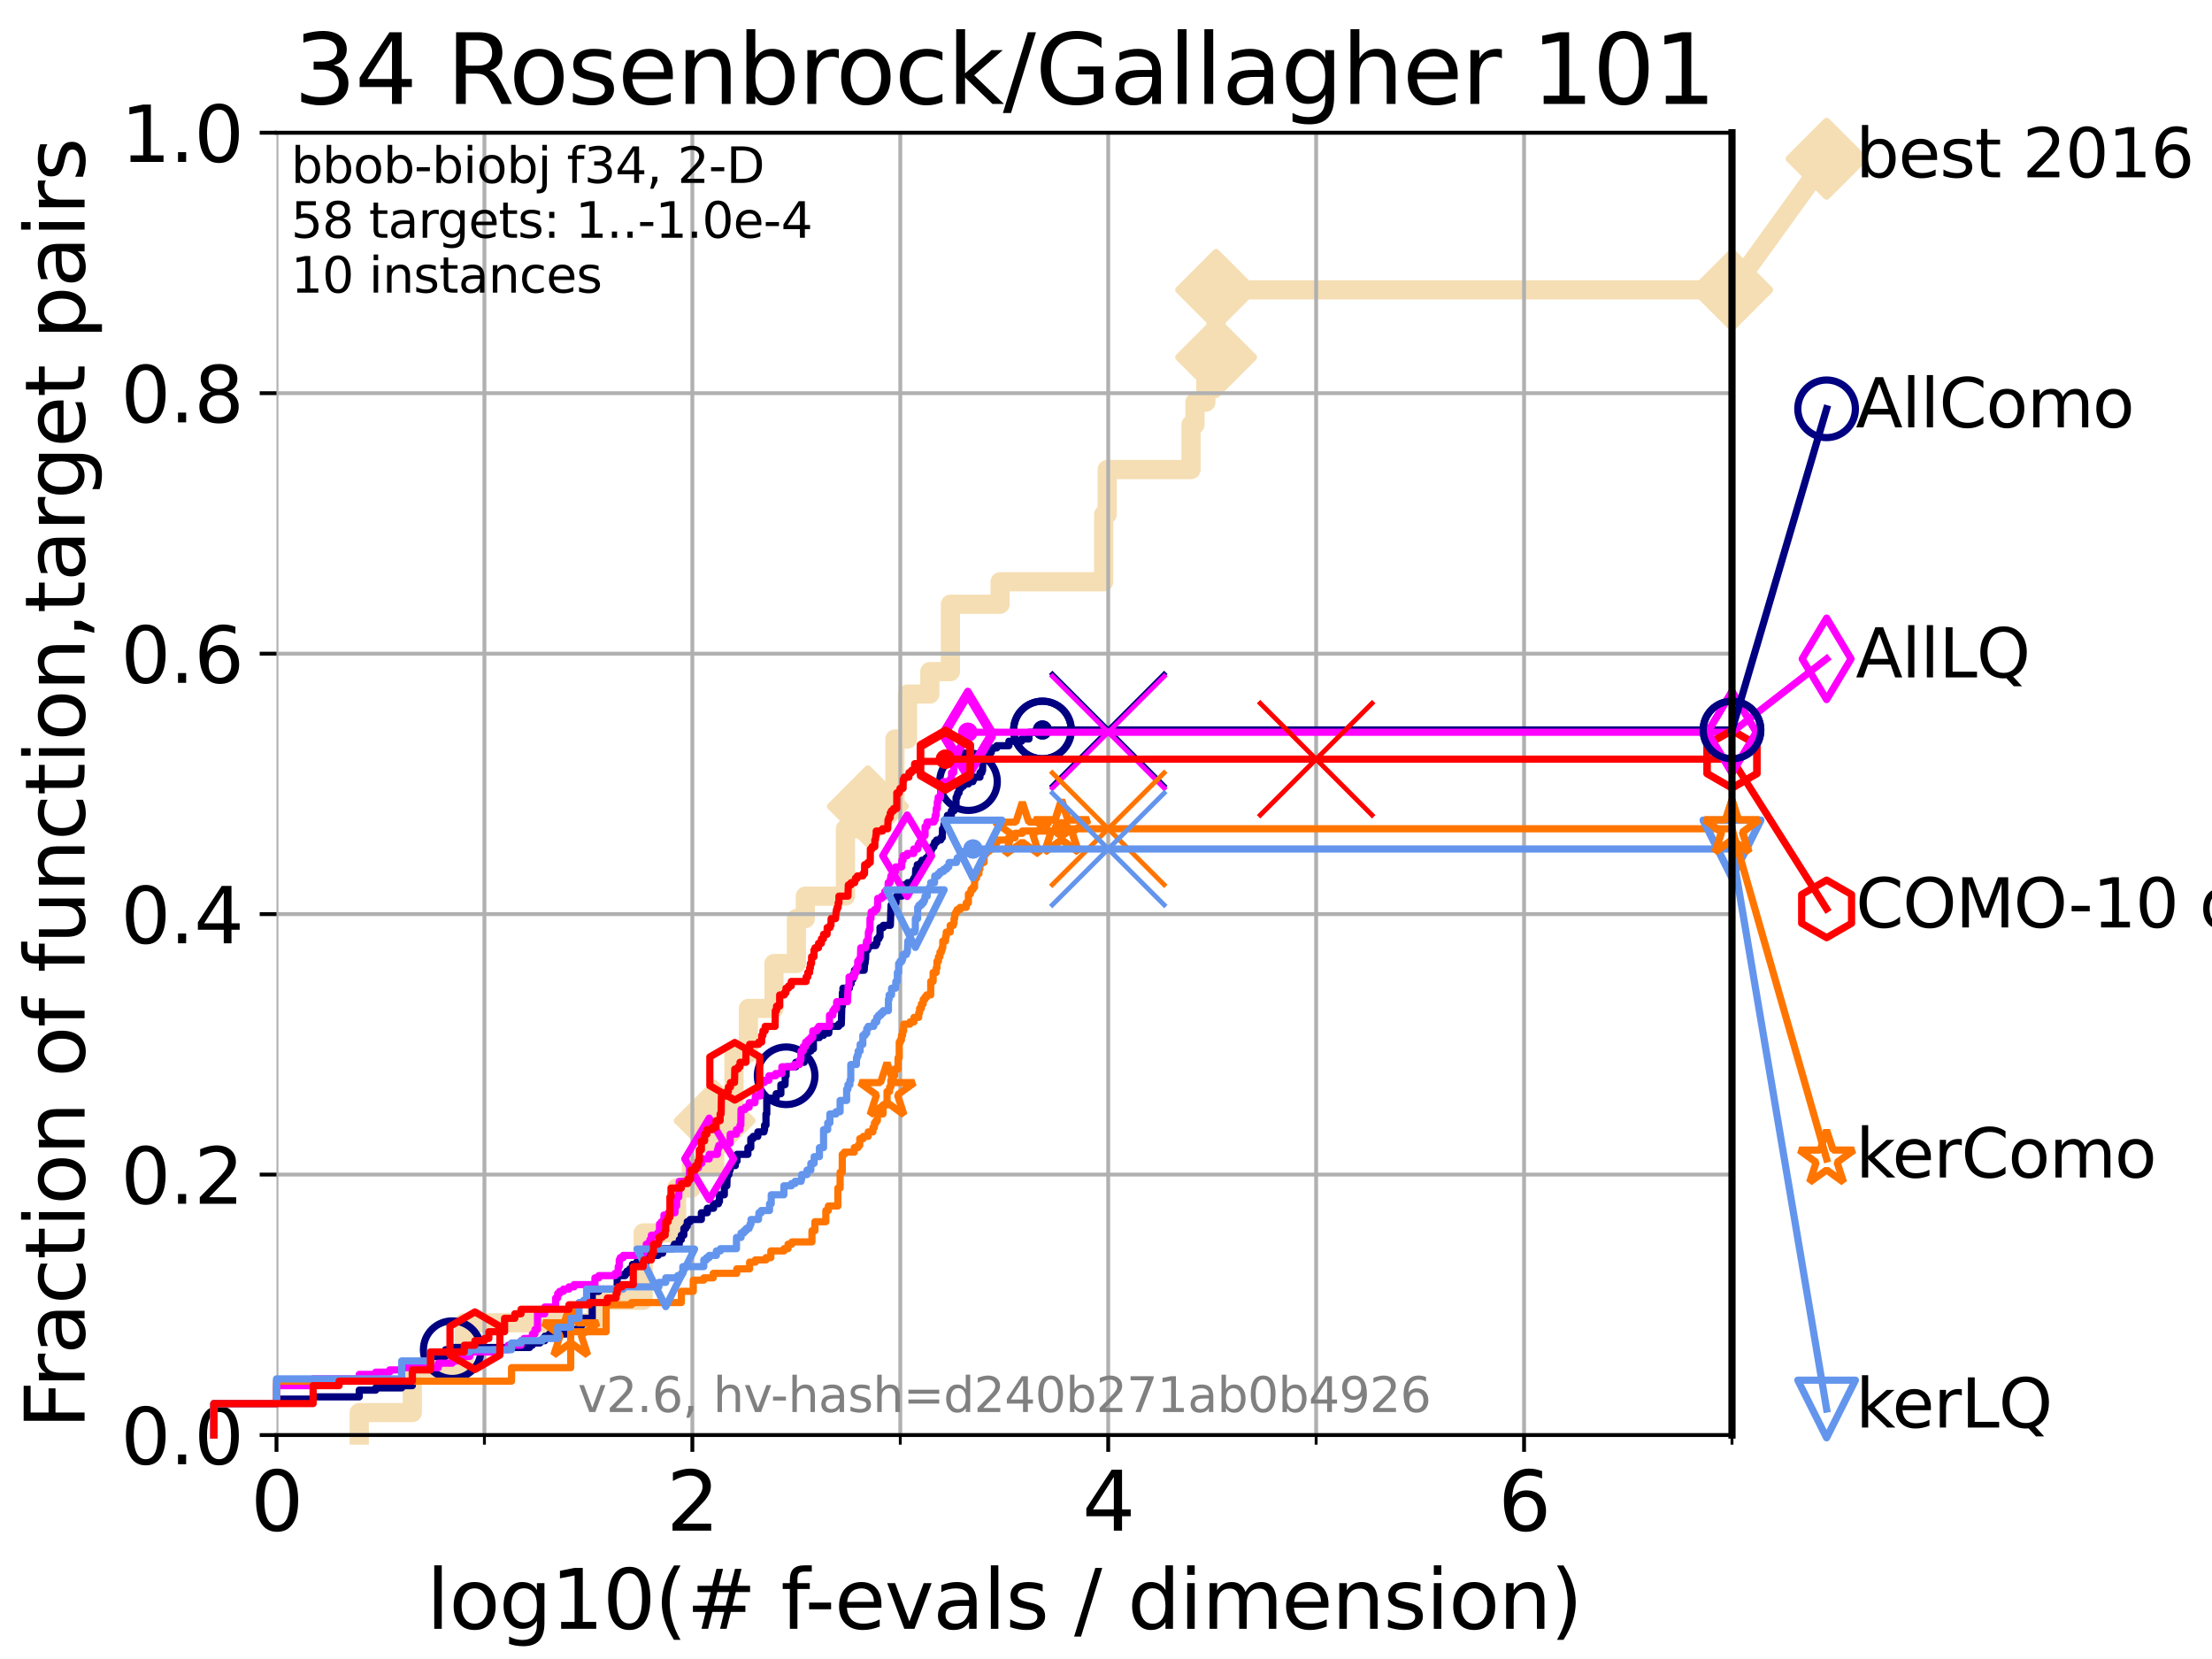 <?xml version="1.0" encoding="utf-8" standalone="no"?>
<!DOCTYPE svg PUBLIC "-//W3C//DTD SVG 1.1//EN"
  "http://www.w3.org/Graphics/SVG/1.1/DTD/svg11.dtd">
<svg xmlns:xlink="http://www.w3.org/1999/xlink" width="460.8pt" height="345.6pt" viewBox="0 0 460.8 345.6" xmlns="http://www.w3.org/2000/svg" version="1.1">
 <defs>
  <style type="text/css">*{stroke-linejoin: round; stroke-linecap: butt}</style>
 </defs>
 <g id="figure_1">
  <g id="patch_1">
   <path d="M 0 345.6 
L 460.8 345.6 
L 460.8 0 
L 0 0 
z
" style="fill: #ffffff"/>
  </g>
  <g id="axes_1">
   <g id="patch_2">
    <path d="M 57.6 298.944 
L 360.806 298.944 
L 360.806 27.648 
L 57.6 27.648 
z
" style="fill: #ffffff"/>
   </g>
   <g id="line2d_1">
    <path d="M 74.837 298.944 
L 74.837 294.266 
L 85.894 294.266 
L 85.894 284.911 
L 96.718 284.911 
L 96.718 275.556 
L 124.211 275.556 
L 124.211 270.879 
L 133.983 270.879 
L 133.983 256.846 
L 140.951 256.846 
L 140.951 247.491 
L 144.041 247.491 
L 144.041 242.814 
L 148.874 242.814 
L 148.874 233.459 
L 152.895 233.459 
L 152.895 219.426 
L 155.904 219.426 
L 155.904 210.071 
L 161.24 210.071 
L 161.24 200.716 
L 165.904 200.716 
L 165.904 191.361 
L 167.77 191.361 
L 167.77 186.684 
L 176.128 186.684 
L 176.128 172.651 
L 180.796 172.651 
L 180.796 167.974 
L 186.432 167.974 
L 186.432 153.941 
L 189.054 153.941 
L 189.054 144.586 
L 193.706 144.586 
L 193.706 139.908 
L 197.987 139.908 
L 197.987 125.876 
L 208.337 125.876 
L 208.337 121.198 
L 229.909 121.198 
L 229.909 107.166 
L 230.648 107.166 
L 230.648 97.811 
L 248.116 97.811 
L 248.116 88.456 
L 248.94 88.456 
L 248.94 83.778 
L 251.207 83.778 
L 251.207 74.423 
L 253.335 74.423 
L 253.335 60.391 
L 360.806 60.391 
" style="fill: none; stroke: #f5deb3; stroke-width: 4; stroke-linecap: square"/>
   </g>
   <g id="line2d_2">
    <defs>
     <path id="m9f6fb5040a" d="M -0 7.778 
L 7.778 0 
L 0 -7.778 
L -7.778 -0 
z
" style="stroke: #f5deb3; stroke-width: 1.5; stroke-linejoin: miter"/>
    </defs>
    <g>
     <use xlink:href="#m9f6fb5040a" x="148.874" y="233.459" style="fill: #f5deb3; stroke: #f5deb3; stroke-width: 1.5; stroke-linejoin: miter"/>
     <use xlink:href="#m9f6fb5040a" x="180.796" y="167.974" style="fill: #f5deb3; stroke: #f5deb3; stroke-width: 1.5; stroke-linejoin: miter"/>
     <use xlink:href="#m9f6fb5040a" x="253.335" y="74.423" style="fill: #f5deb3; stroke: #f5deb3; stroke-width: 1.5; stroke-linejoin: miter"/>
     <use xlink:href="#m9f6fb5040a" x="253.335" y="60.391" style="fill: #f5deb3; stroke: #f5deb3; stroke-width: 1.5; stroke-linejoin: miter"/>
     <use xlink:href="#m9f6fb5040a" x="360.806" y="60.391" style="fill: #f5deb3; stroke: #f5deb3; stroke-width: 1.5; stroke-linejoin: miter"/>
    </g>
   </g>
   <g id="line2d_3">
    <path style="fill: none; stroke: #f5deb3; stroke-width: 4; stroke-linecap: square"/>
    <g/>
   </g>
   <g id="line2d_4">
    <path d="M 360.806 60.391 
L 380.515 33.074 
" style="fill: none; stroke: #f5deb3; stroke-width: 4; stroke-linecap: square"/>
    <g>
     <use xlink:href="#m9f6fb5040a" x="360.806" y="60.391" style="fill: #f5deb3; stroke: #f5deb3; stroke-width: 1.5; stroke-linejoin: miter"/>
     <use xlink:href="#m9f6fb5040a" x="380.515" y="33.074" style="fill: #f5deb3; stroke: #f5deb3; stroke-width: 1.5; stroke-linejoin: miter"/>
    </g>
   </g>
   <g id="matplotlib.axis_1">
    <g id="xtick_1">
     <g id="line2d_5">
      <path d="M 57.6 298.944 
L 57.6 27.648 
" clip-path="url(#p6f549fa4e6)" style="fill: none; stroke: #b0b0b0; stroke-width: 0.8; stroke-linecap: square"/>
     </g>
     <g id="line2d_6">
      <defs>
       <path id="m7922b4a1b6" d="M 0 0 
L 0 3.5 
" style="stroke: #000000; stroke-width: 0.8"/>
      </defs>
      <g>
       <use xlink:href="#m7922b4a1b6" x="57.6" y="298.944" style="stroke: #000000; stroke-width: 0.8"/>
      </g>
     </g>
     <g id="text_1">
      <!-- 0 -->
      <g transform="translate(52.192 318.861) scale(0.17 -0.17)">
       <defs>
        <path id="DejaVuSans-30" d="M 2034 4250 
Q 1547 4250 1301 3770 
Q 1056 3291 1056 2328 
Q 1056 1369 1301 889 
Q 1547 409 2034 409 
Q 2525 409 2770 889 
Q 3016 1369 3016 2328 
Q 3016 3291 2770 3770 
Q 2525 4250 2034 4250 
z
M 2034 4750 
Q 2819 4750 3233 4129 
Q 3647 3509 3647 2328 
Q 3647 1150 3233 529 
Q 2819 -91 2034 -91 
Q 1250 -91 836 529 
Q 422 1150 422 2328 
Q 422 3509 836 4129 
Q 1250 4750 2034 4750 
z
" transform="scale(0.016)"/>
       </defs>
       <use xlink:href="#DejaVuSans-30"/>
      </g>
     </g>
    </g>
    <g id="xtick_2">
     <g id="line2d_7">
      <path d="M 144.23 298.944 
L 144.23 27.648 
" clip-path="url(#p6f549fa4e6)" style="fill: none; stroke: #b0b0b0; stroke-width: 0.8; stroke-linecap: square"/>
     </g>
     <g id="line2d_8">
      <g>
       <use xlink:href="#m7922b4a1b6" x="144.23" y="298.944" style="stroke: #000000; stroke-width: 0.8"/>
      </g>
     </g>
     <g id="text_2">
      <!-- 2 -->
      <g transform="translate(138.822 318.861) scale(0.17 -0.17)">
       <defs>
        <path id="DejaVuSans-32" d="M 1228 531 
L 3431 531 
L 3431 0 
L 469 0 
L 469 531 
Q 828 903 1448 1529 
Q 2069 2156 2228 2338 
Q 2531 2678 2651 2914 
Q 2772 3150 2772 3378 
Q 2772 3750 2511 3984 
Q 2250 4219 1831 4219 
Q 1534 4219 1204 4116 
Q 875 4013 500 3803 
L 500 4441 
Q 881 4594 1212 4672 
Q 1544 4750 1819 4750 
Q 2544 4750 2975 4387 
Q 3406 4025 3406 3419 
Q 3406 3131 3298 2873 
Q 3191 2616 2906 2266 
Q 2828 2175 2409 1742 
Q 1991 1309 1228 531 
z
" transform="scale(0.016)"/>
       </defs>
       <use xlink:href="#DejaVuSans-32"/>
      </g>
     </g>
    </g>
    <g id="xtick_3">
     <g id="line2d_9">
      <path d="M 230.861 298.944 
L 230.861 27.648 
" clip-path="url(#p6f549fa4e6)" style="fill: none; stroke: #b0b0b0; stroke-width: 0.8; stroke-linecap: square"/>
     </g>
     <g id="line2d_10">
      <g>
       <use xlink:href="#m7922b4a1b6" x="230.861" y="298.944" style="stroke: #000000; stroke-width: 0.8"/>
      </g>
     </g>
     <g id="text_3">
      <!-- 4 -->
      <g transform="translate(225.453 318.861) scale(0.17 -0.17)">
       <defs>
        <path id="DejaVuSans-34" d="M 2419 4116 
L 825 1625 
L 2419 1625 
L 2419 4116 
z
M 2253 4666 
L 3047 4666 
L 3047 1625 
L 3713 1625 
L 3713 1100 
L 3047 1100 
L 3047 0 
L 2419 0 
L 2419 1100 
L 313 1100 
L 313 1709 
L 2253 4666 
z
" transform="scale(0.016)"/>
       </defs>
       <use xlink:href="#DejaVuSans-34"/>
      </g>
     </g>
    </g>
    <g id="xtick_4">
     <g id="line2d_11">
      <path d="M 317.491 298.944 
L 317.491 27.648 
" clip-path="url(#p6f549fa4e6)" style="fill: none; stroke: #b0b0b0; stroke-width: 0.8; stroke-linecap: square"/>
     </g>
     <g id="line2d_12">
      <g>
       <use xlink:href="#m7922b4a1b6" x="317.491" y="298.944" style="stroke: #000000; stroke-width: 0.8"/>
      </g>
     </g>
     <g id="text_4">
      <!-- 6 -->
      <g transform="translate(312.083 318.861) scale(0.17 -0.17)">
       <defs>
        <path id="DejaVuSans-36" d="M 2113 2584 
Q 1688 2584 1439 2293 
Q 1191 2003 1191 1497 
Q 1191 994 1439 701 
Q 1688 409 2113 409 
Q 2538 409 2786 701 
Q 3034 994 3034 1497 
Q 3034 2003 2786 2293 
Q 2538 2584 2113 2584 
z
M 3366 4563 
L 3366 3988 
Q 3128 4100 2886 4159 
Q 2644 4219 2406 4219 
Q 1781 4219 1451 3797 
Q 1122 3375 1075 2522 
Q 1259 2794 1537 2939 
Q 1816 3084 2150 3084 
Q 2853 3084 3261 2657 
Q 3669 2231 3669 1497 
Q 3669 778 3244 343 
Q 2819 -91 2113 -91 
Q 1303 -91 875 529 
Q 447 1150 447 2328 
Q 447 3434 972 4092 
Q 1497 4750 2381 4750 
Q 2619 4750 2861 4703 
Q 3103 4656 3366 4563 
z
" transform="scale(0.016)"/>
       </defs>
       <use xlink:href="#DejaVuSans-36"/>
      </g>
     </g>
    </g>
    <g id="xtick_5">
     <g id="line2d_13">
      <path d="M 100.915 298.944 
L 100.915 27.648 
" clip-path="url(#p6f549fa4e6)" style="fill: none; stroke: #b0b0b0; stroke-width: 0.8; stroke-linecap: square"/>
     </g>
     <g id="line2d_14">
      <defs>
       <path id="mb2b2278fae" d="M 0 0 
L 0 2 
" style="stroke: #000000; stroke-width: 0.6"/>
      </defs>
      <g>
       <use xlink:href="#mb2b2278fae" x="100.915" y="298.944" style="stroke: #000000; stroke-width: 0.6"/>
      </g>
     </g>
    </g>
    <g id="xtick_6">
     <g id="line2d_15">
      <path d="M 187.546 298.944 
L 187.546 27.648 
" clip-path="url(#p6f549fa4e6)" style="fill: none; stroke: #b0b0b0; stroke-width: 0.8; stroke-linecap: square"/>
     </g>
     <g id="line2d_16">
      <g>
       <use xlink:href="#mb2b2278fae" x="187.546" y="298.944" style="stroke: #000000; stroke-width: 0.6"/>
      </g>
     </g>
    </g>
    <g id="xtick_7">
     <g id="line2d_17">
      <path d="M 274.176 298.944 
L 274.176 27.648 
" clip-path="url(#p6f549fa4e6)" style="fill: none; stroke: #b0b0b0; stroke-width: 0.8; stroke-linecap: square"/>
     </g>
     <g id="line2d_18">
      <g>
       <use xlink:href="#mb2b2278fae" x="274.176" y="298.944" style="stroke: #000000; stroke-width: 0.6"/>
      </g>
     </g>
    </g>
    <g id="xtick_8">
     <g id="line2d_19">
      <path d="M 360.806 298.944 
L 360.806 27.648 
" clip-path="url(#p6f549fa4e6)" style="fill: none; stroke: #b0b0b0; stroke-width: 0.8; stroke-linecap: square"/>
     </g>
     <g id="line2d_20">
      <g>
       <use xlink:href="#mb2b2278fae" x="360.806" y="298.944" style="stroke: #000000; stroke-width: 0.6"/>
      </g>
     </g>
    </g>
    <g id="text_5">
     <!-- log10(# f-evals / dimension) -->
     <g transform="translate(88.823 339.314) scale(0.17 -0.17)">
      <defs>
       <path id="DejaVuSans-6c" d="M 603 4863 
L 1178 4863 
L 1178 0 
L 603 0 
L 603 4863 
z
" transform="scale(0.016)"/>
       <path id="DejaVuSans-6f" d="M 1959 3097 
Q 1497 3097 1228 2736 
Q 959 2375 959 1747 
Q 959 1119 1226 758 
Q 1494 397 1959 397 
Q 2419 397 2687 759 
Q 2956 1122 2956 1747 
Q 2956 2369 2687 2733 
Q 2419 3097 1959 3097 
z
M 1959 3584 
Q 2709 3584 3137 3096 
Q 3566 2609 3566 1747 
Q 3566 888 3137 398 
Q 2709 -91 1959 -91 
Q 1206 -91 779 398 
Q 353 888 353 1747 
Q 353 2609 779 3096 
Q 1206 3584 1959 3584 
z
" transform="scale(0.016)"/>
       <path id="DejaVuSans-67" d="M 2906 1791 
Q 2906 2416 2648 2759 
Q 2391 3103 1925 3103 
Q 1463 3103 1205 2759 
Q 947 2416 947 1791 
Q 947 1169 1205 825 
Q 1463 481 1925 481 
Q 2391 481 2648 825 
Q 2906 1169 2906 1791 
z
M 3481 434 
Q 3481 -459 3084 -895 
Q 2688 -1331 1869 -1331 
Q 1566 -1331 1297 -1286 
Q 1028 -1241 775 -1147 
L 775 -588 
Q 1028 -725 1275 -790 
Q 1522 -856 1778 -856 
Q 2344 -856 2625 -561 
Q 2906 -266 2906 331 
L 2906 616 
Q 2728 306 2450 153 
Q 2172 0 1784 0 
Q 1141 0 747 490 
Q 353 981 353 1791 
Q 353 2603 747 3093 
Q 1141 3584 1784 3584 
Q 2172 3584 2450 3431 
Q 2728 3278 2906 2969 
L 2906 3500 
L 3481 3500 
L 3481 434 
z
" transform="scale(0.016)"/>
       <path id="DejaVuSans-31" d="M 794 531 
L 1825 531 
L 1825 4091 
L 703 3866 
L 703 4441 
L 1819 4666 
L 2450 4666 
L 2450 531 
L 3481 531 
L 3481 0 
L 794 0 
L 794 531 
z
" transform="scale(0.016)"/>
       <path id="DejaVuSans-28" d="M 1984 4856 
Q 1566 4138 1362 3434 
Q 1159 2731 1159 2009 
Q 1159 1288 1364 580 
Q 1569 -128 1984 -844 
L 1484 -844 
Q 1016 -109 783 600 
Q 550 1309 550 2009 
Q 550 2706 781 3412 
Q 1013 4119 1484 4856 
L 1984 4856 
z
" transform="scale(0.016)"/>
       <path id="DejaVuSans-23" d="M 3272 2816 
L 2363 2816 
L 2100 1772 
L 3016 1772 
L 3272 2816 
z
M 2803 4594 
L 2478 3297 
L 3391 3297 
L 3719 4594 
L 4219 4594 
L 3897 3297 
L 4872 3297 
L 4872 2816 
L 3775 2816 
L 3519 1772 
L 4513 1772 
L 4513 1294 
L 3397 1294 
L 3072 0 
L 2572 0 
L 2894 1294 
L 1978 1294 
L 1656 0 
L 1153 0 
L 1478 1294 
L 494 1294 
L 494 1772 
L 1594 1772 
L 1856 2816 
L 850 2816 
L 850 3297 
L 1978 3297 
L 2297 4594 
L 2803 4594 
z
" transform="scale(0.016)"/>
       <path id="DejaVuSans-20" transform="scale(0.016)"/>
       <path id="DejaVuSans-66" d="M 2375 4863 
L 2375 4384 
L 1825 4384 
Q 1516 4384 1395 4259 
Q 1275 4134 1275 3809 
L 1275 3500 
L 2222 3500 
L 2222 3053 
L 1275 3053 
L 1275 0 
L 697 0 
L 697 3053 
L 147 3053 
L 147 3500 
L 697 3500 
L 697 3744 
Q 697 4328 969 4595 
Q 1241 4863 1831 4863 
L 2375 4863 
z
" transform="scale(0.016)"/>
       <path id="DejaVuSans-2d" d="M 313 2009 
L 1997 2009 
L 1997 1497 
L 313 1497 
L 313 2009 
z
" transform="scale(0.016)"/>
       <path id="DejaVuSans-65" d="M 3597 1894 
L 3597 1613 
L 953 1613 
Q 991 1019 1311 708 
Q 1631 397 2203 397 
Q 2534 397 2845 478 
Q 3156 559 3463 722 
L 3463 178 
Q 3153 47 2828 -22 
Q 2503 -91 2169 -91 
Q 1331 -91 842 396 
Q 353 884 353 1716 
Q 353 2575 817 3079 
Q 1281 3584 2069 3584 
Q 2775 3584 3186 3129 
Q 3597 2675 3597 1894 
z
M 3022 2063 
Q 3016 2534 2758 2815 
Q 2500 3097 2075 3097 
Q 1594 3097 1305 2825 
Q 1016 2553 972 2059 
L 3022 2063 
z
" transform="scale(0.016)"/>
       <path id="DejaVuSans-76" d="M 191 3500 
L 800 3500 
L 1894 563 
L 2988 3500 
L 3597 3500 
L 2284 0 
L 1503 0 
L 191 3500 
z
" transform="scale(0.016)"/>
       <path id="DejaVuSans-61" d="M 2194 1759 
Q 1497 1759 1228 1600 
Q 959 1441 959 1056 
Q 959 750 1161 570 
Q 1363 391 1709 391 
Q 2188 391 2477 730 
Q 2766 1069 2766 1631 
L 2766 1759 
L 2194 1759 
z
M 3341 1997 
L 3341 0 
L 2766 0 
L 2766 531 
Q 2569 213 2275 61 
Q 1981 -91 1556 -91 
Q 1019 -91 701 211 
Q 384 513 384 1019 
Q 384 1609 779 1909 
Q 1175 2209 1959 2209 
L 2766 2209 
L 2766 2266 
Q 2766 2663 2505 2880 
Q 2244 3097 1772 3097 
Q 1472 3097 1187 3025 
Q 903 2953 641 2809 
L 641 3341 
Q 956 3463 1253 3523 
Q 1550 3584 1831 3584 
Q 2591 3584 2966 3190 
Q 3341 2797 3341 1997 
z
" transform="scale(0.016)"/>
       <path id="DejaVuSans-73" d="M 2834 3397 
L 2834 2853 
Q 2591 2978 2328 3040 
Q 2066 3103 1784 3103 
Q 1356 3103 1142 2972 
Q 928 2841 928 2578 
Q 928 2378 1081 2264 
Q 1234 2150 1697 2047 
L 1894 2003 
Q 2506 1872 2764 1633 
Q 3022 1394 3022 966 
Q 3022 478 2636 193 
Q 2250 -91 1575 -91 
Q 1294 -91 989 -36 
Q 684 19 347 128 
L 347 722 
Q 666 556 975 473 
Q 1284 391 1588 391 
Q 1994 391 2212 530 
Q 2431 669 2431 922 
Q 2431 1156 2273 1281 
Q 2116 1406 1581 1522 
L 1381 1569 
Q 847 1681 609 1914 
Q 372 2147 372 2553 
Q 372 3047 722 3315 
Q 1072 3584 1716 3584 
Q 2034 3584 2315 3537 
Q 2597 3491 2834 3397 
z
" transform="scale(0.016)"/>
       <path id="DejaVuSans-2f" d="M 1625 4666 
L 2156 4666 
L 531 -594 
L 0 -594 
L 1625 4666 
z
" transform="scale(0.016)"/>
       <path id="DejaVuSans-64" d="M 2906 2969 
L 2906 4863 
L 3481 4863 
L 3481 0 
L 2906 0 
L 2906 525 
Q 2725 213 2448 61 
Q 2172 -91 1784 -91 
Q 1150 -91 751 415 
Q 353 922 353 1747 
Q 353 2572 751 3078 
Q 1150 3584 1784 3584 
Q 2172 3584 2448 3432 
Q 2725 3281 2906 2969 
z
M 947 1747 
Q 947 1113 1208 752 
Q 1469 391 1925 391 
Q 2381 391 2643 752 
Q 2906 1113 2906 1747 
Q 2906 2381 2643 2742 
Q 2381 3103 1925 3103 
Q 1469 3103 1208 2742 
Q 947 2381 947 1747 
z
" transform="scale(0.016)"/>
       <path id="DejaVuSans-69" d="M 603 3500 
L 1178 3500 
L 1178 0 
L 603 0 
L 603 3500 
z
M 603 4863 
L 1178 4863 
L 1178 4134 
L 603 4134 
L 603 4863 
z
" transform="scale(0.016)"/>
       <path id="DejaVuSans-6d" d="M 3328 2828 
Q 3544 3216 3844 3400 
Q 4144 3584 4550 3584 
Q 5097 3584 5394 3201 
Q 5691 2819 5691 2113 
L 5691 0 
L 5113 0 
L 5113 2094 
Q 5113 2597 4934 2840 
Q 4756 3084 4391 3084 
Q 3944 3084 3684 2787 
Q 3425 2491 3425 1978 
L 3425 0 
L 2847 0 
L 2847 2094 
Q 2847 2600 2669 2842 
Q 2491 3084 2119 3084 
Q 1678 3084 1418 2786 
Q 1159 2488 1159 1978 
L 1159 0 
L 581 0 
L 581 3500 
L 1159 3500 
L 1159 2956 
Q 1356 3278 1631 3431 
Q 1906 3584 2284 3584 
Q 2666 3584 2933 3390 
Q 3200 3197 3328 2828 
z
" transform="scale(0.016)"/>
       <path id="DejaVuSans-6e" d="M 3513 2113 
L 3513 0 
L 2938 0 
L 2938 2094 
Q 2938 2591 2744 2837 
Q 2550 3084 2163 3084 
Q 1697 3084 1428 2787 
Q 1159 2491 1159 1978 
L 1159 0 
L 581 0 
L 581 3500 
L 1159 3500 
L 1159 2956 
Q 1366 3272 1645 3428 
Q 1925 3584 2291 3584 
Q 2894 3584 3203 3211 
Q 3513 2838 3513 2113 
z
" transform="scale(0.016)"/>
       <path id="DejaVuSans-29" d="M 513 4856 
L 1013 4856 
Q 1481 4119 1714 3412 
Q 1947 2706 1947 2009 
Q 1947 1309 1714 600 
Q 1481 -109 1013 -844 
L 513 -844 
Q 928 -128 1133 580 
Q 1338 1288 1338 2009 
Q 1338 2731 1133 3434 
Q 928 4138 513 4856 
z
" transform="scale(0.016)"/>
      </defs>
      <use xlink:href="#DejaVuSans-6c"/>
      <use xlink:href="#DejaVuSans-6f" x="27.783"/>
      <use xlink:href="#DejaVuSans-67" x="88.965"/>
      <use xlink:href="#DejaVuSans-31" x="152.441"/>
      <use xlink:href="#DejaVuSans-30" x="216.064"/>
      <use xlink:href="#DejaVuSans-28" x="279.688"/>
      <use xlink:href="#DejaVuSans-23" x="318.701"/>
      <use xlink:href="#DejaVuSans-20" x="402.49"/>
      <use xlink:href="#DejaVuSans-66" x="434.277"/>
      <use xlink:href="#DejaVuSans-2d" x="463.982"/>
      <use xlink:href="#DejaVuSans-65" x="500.066"/>
      <use xlink:href="#DejaVuSans-76" x="561.59"/>
      <use xlink:href="#DejaVuSans-61" x="620.77"/>
      <use xlink:href="#DejaVuSans-6c" x="682.049"/>
      <use xlink:href="#DejaVuSans-73" x="709.832"/>
      <use xlink:href="#DejaVuSans-20" x="761.932"/>
      <use xlink:href="#DejaVuSans-2f" x="793.719"/>
      <use xlink:href="#DejaVuSans-20" x="827.41"/>
      <use xlink:href="#DejaVuSans-64" x="859.197"/>
      <use xlink:href="#DejaVuSans-69" x="922.674"/>
      <use xlink:href="#DejaVuSans-6d" x="950.457"/>
      <use xlink:href="#DejaVuSans-65" x="1047.869"/>
      <use xlink:href="#DejaVuSans-6e" x="1109.393"/>
      <use xlink:href="#DejaVuSans-73" x="1172.771"/>
      <use xlink:href="#DejaVuSans-69" x="1224.871"/>
      <use xlink:href="#DejaVuSans-6f" x="1252.654"/>
      <use xlink:href="#DejaVuSans-6e" x="1313.836"/>
      <use xlink:href="#DejaVuSans-29" x="1377.215"/>
     </g>
    </g>
   </g>
   <g id="matplotlib.axis_2">
    <g id="ytick_1">
     <g id="line2d_21">
      <path d="M 57.6 298.944 
L 360.806 298.944 
" clip-path="url(#p6f549fa4e6)" style="fill: none; stroke: #b0b0b0; stroke-width: 0.8; stroke-linecap: square"/>
     </g>
     <g id="line2d_22">
      <defs>
       <path id="m8b710d47d4" d="M 0 0 
L -3.5 0 
" style="stroke: #000000; stroke-width: 0.8"/>
      </defs>
      <g>
       <use xlink:href="#m8b710d47d4" x="57.6" y="298.944" style="stroke: #000000; stroke-width: 0.8"/>
      </g>
     </g>
     <g id="text_6">
      <!-- 0.0 -->
      <g transform="translate(25.155 305.023) scale(0.16 -0.16)">
       <defs>
        <path id="DejaVuSans-2e" d="M 684 794 
L 1344 794 
L 1344 0 
L 684 0 
L 684 794 
z
" transform="scale(0.016)"/>
       </defs>
       <use xlink:href="#DejaVuSans-30"/>
       <use xlink:href="#DejaVuSans-2e" x="63.623"/>
       <use xlink:href="#DejaVuSans-30" x="95.41"/>
      </g>
     </g>
    </g>
    <g id="ytick_2">
     <g id="line2d_23">
      <path d="M 57.6 244.685 
L 360.806 244.685 
" clip-path="url(#p6f549fa4e6)" style="fill: none; stroke: #b0b0b0; stroke-width: 0.8; stroke-linecap: square"/>
     </g>
     <g id="line2d_24">
      <g>
       <use xlink:href="#m8b710d47d4" x="57.6" y="244.685" style="stroke: #000000; stroke-width: 0.8"/>
      </g>
     </g>
     <g id="text_7">
      <!-- 0.2 -->
      <g transform="translate(25.155 250.764) scale(0.16 -0.16)">
       <use xlink:href="#DejaVuSans-30"/>
       <use xlink:href="#DejaVuSans-2e" x="63.623"/>
       <use xlink:href="#DejaVuSans-32" x="95.41"/>
      </g>
     </g>
    </g>
    <g id="ytick_3">
     <g id="line2d_25">
      <path d="M 57.6 190.426 
L 360.806 190.426 
" clip-path="url(#p6f549fa4e6)" style="fill: none; stroke: #b0b0b0; stroke-width: 0.8; stroke-linecap: square"/>
     </g>
     <g id="line2d_26">
      <g>
       <use xlink:href="#m8b710d47d4" x="57.6" y="190.426" style="stroke: #000000; stroke-width: 0.8"/>
      </g>
     </g>
     <g id="text_8">
      <!-- 0.4 -->
      <g transform="translate(25.155 196.504) scale(0.16 -0.16)">
       <use xlink:href="#DejaVuSans-30"/>
       <use xlink:href="#DejaVuSans-2e" x="63.623"/>
       <use xlink:href="#DejaVuSans-34" x="95.41"/>
      </g>
     </g>
    </g>
    <g id="ytick_4">
     <g id="line2d_27">
      <path d="M 57.6 136.166 
L 360.806 136.166 
" clip-path="url(#p6f549fa4e6)" style="fill: none; stroke: #b0b0b0; stroke-width: 0.8; stroke-linecap: square"/>
     </g>
     <g id="line2d_28">
      <g>
       <use xlink:href="#m8b710d47d4" x="57.6" y="136.166" style="stroke: #000000; stroke-width: 0.8"/>
      </g>
     </g>
     <g id="text_9">
      <!-- 0.6 -->
      <g transform="translate(25.155 142.245) scale(0.16 -0.16)">
       <use xlink:href="#DejaVuSans-30"/>
       <use xlink:href="#DejaVuSans-2e" x="63.623"/>
       <use xlink:href="#DejaVuSans-36" x="95.41"/>
      </g>
     </g>
    </g>
    <g id="ytick_5">
     <g id="line2d_29">
      <path d="M 57.6 81.907 
L 360.806 81.907 
" clip-path="url(#p6f549fa4e6)" style="fill: none; stroke: #b0b0b0; stroke-width: 0.8; stroke-linecap: square"/>
     </g>
     <g id="line2d_30">
      <g>
       <use xlink:href="#m8b710d47d4" x="57.6" y="81.907" style="stroke: #000000; stroke-width: 0.8"/>
      </g>
     </g>
     <g id="text_10">
      <!-- 0.8 -->
      <g transform="translate(25.155 87.986) scale(0.16 -0.16)">
       <defs>
        <path id="DejaVuSans-38" d="M 2034 2216 
Q 1584 2216 1326 1975 
Q 1069 1734 1069 1313 
Q 1069 891 1326 650 
Q 1584 409 2034 409 
Q 2484 409 2743 651 
Q 3003 894 3003 1313 
Q 3003 1734 2745 1975 
Q 2488 2216 2034 2216 
z
M 1403 2484 
Q 997 2584 770 2862 
Q 544 3141 544 3541 
Q 544 4100 942 4425 
Q 1341 4750 2034 4750 
Q 2731 4750 3128 4425 
Q 3525 4100 3525 3541 
Q 3525 3141 3298 2862 
Q 3072 2584 2669 2484 
Q 3125 2378 3379 2068 
Q 3634 1759 3634 1313 
Q 3634 634 3220 271 
Q 2806 -91 2034 -91 
Q 1263 -91 848 271 
Q 434 634 434 1313 
Q 434 1759 690 2068 
Q 947 2378 1403 2484 
z
M 1172 3481 
Q 1172 3119 1398 2916 
Q 1625 2713 2034 2713 
Q 2441 2713 2670 2916 
Q 2900 3119 2900 3481 
Q 2900 3844 2670 4047 
Q 2441 4250 2034 4250 
Q 1625 4250 1398 4047 
Q 1172 3844 1172 3481 
z
" transform="scale(0.016)"/>
       </defs>
       <use xlink:href="#DejaVuSans-30"/>
       <use xlink:href="#DejaVuSans-2e" x="63.623"/>
       <use xlink:href="#DejaVuSans-38" x="95.41"/>
      </g>
     </g>
    </g>
    <g id="ytick_6">
     <g id="line2d_31">
      <path d="M 57.6 27.648 
L 360.806 27.648 
" clip-path="url(#p6f549fa4e6)" style="fill: none; stroke: #b0b0b0; stroke-width: 0.8; stroke-linecap: square"/>
     </g>
     <g id="line2d_32">
      <g>
       <use xlink:href="#m8b710d47d4" x="57.6" y="27.648" style="stroke: #000000; stroke-width: 0.8"/>
      </g>
     </g>
     <g id="text_11">
      <!-- 1.0 -->
      <g transform="translate(25.155 33.727) scale(0.16 -0.16)">
       <use xlink:href="#DejaVuSans-31"/>
       <use xlink:href="#DejaVuSans-2e" x="63.623"/>
       <use xlink:href="#DejaVuSans-30" x="95.41"/>
      </g>
     </g>
    </g>
    <g id="text_12">
     <!-- Fraction of function,target pairs -->
     <g transform="translate(17.62 297.681) rotate(-90) scale(0.17 -0.17)">
      <defs>
       <path id="DejaVuSans-46" d="M 628 4666 
L 3309 4666 
L 3309 4134 
L 1259 4134 
L 1259 2759 
L 3109 2759 
L 3109 2228 
L 1259 2228 
L 1259 0 
L 628 0 
L 628 4666 
z
" transform="scale(0.016)"/>
       <path id="DejaVuSans-72" d="M 2631 2963 
Q 2534 3019 2420 3045 
Q 2306 3072 2169 3072 
Q 1681 3072 1420 2755 
Q 1159 2438 1159 1844 
L 1159 0 
L 581 0 
L 581 3500 
L 1159 3500 
L 1159 2956 
Q 1341 3275 1631 3429 
Q 1922 3584 2338 3584 
Q 2397 3584 2469 3576 
Q 2541 3569 2628 3553 
L 2631 2963 
z
" transform="scale(0.016)"/>
       <path id="DejaVuSans-63" d="M 3122 3366 
L 3122 2828 
Q 2878 2963 2633 3030 
Q 2388 3097 2138 3097 
Q 1578 3097 1268 2742 
Q 959 2388 959 1747 
Q 959 1106 1268 751 
Q 1578 397 2138 397 
Q 2388 397 2633 464 
Q 2878 531 3122 666 
L 3122 134 
Q 2881 22 2623 -34 
Q 2366 -91 2075 -91 
Q 1284 -91 818 406 
Q 353 903 353 1747 
Q 353 2603 823 3093 
Q 1294 3584 2113 3584 
Q 2378 3584 2631 3529 
Q 2884 3475 3122 3366 
z
" transform="scale(0.016)"/>
       <path id="DejaVuSans-74" d="M 1172 4494 
L 1172 3500 
L 2356 3500 
L 2356 3053 
L 1172 3053 
L 1172 1153 
Q 1172 725 1289 603 
Q 1406 481 1766 481 
L 2356 481 
L 2356 0 
L 1766 0 
Q 1100 0 847 248 
Q 594 497 594 1153 
L 594 3053 
L 172 3053 
L 172 3500 
L 594 3500 
L 594 4494 
L 1172 4494 
z
" transform="scale(0.016)"/>
       <path id="DejaVuSans-75" d="M 544 1381 
L 544 3500 
L 1119 3500 
L 1119 1403 
Q 1119 906 1312 657 
Q 1506 409 1894 409 
Q 2359 409 2629 706 
Q 2900 1003 2900 1516 
L 2900 3500 
L 3475 3500 
L 3475 0 
L 2900 0 
L 2900 538 
Q 2691 219 2414 64 
Q 2138 -91 1772 -91 
Q 1169 -91 856 284 
Q 544 659 544 1381 
z
M 1991 3584 
L 1991 3584 
z
" transform="scale(0.016)"/>
       <path id="DejaVuSans-2c" d="M 750 794 
L 1409 794 
L 1409 256 
L 897 -744 
L 494 -744 
L 750 256 
L 750 794 
z
" transform="scale(0.016)"/>
       <path id="DejaVuSans-70" d="M 1159 525 
L 1159 -1331 
L 581 -1331 
L 581 3500 
L 1159 3500 
L 1159 2969 
Q 1341 3281 1617 3432 
Q 1894 3584 2278 3584 
Q 2916 3584 3314 3078 
Q 3713 2572 3713 1747 
Q 3713 922 3314 415 
Q 2916 -91 2278 -91 
Q 1894 -91 1617 61 
Q 1341 213 1159 525 
z
M 3116 1747 
Q 3116 2381 2855 2742 
Q 2594 3103 2138 3103 
Q 1681 3103 1420 2742 
Q 1159 2381 1159 1747 
Q 1159 1113 1420 752 
Q 1681 391 2138 391 
Q 2594 391 2855 752 
Q 3116 1113 3116 1747 
z
" transform="scale(0.016)"/>
      </defs>
      <use xlink:href="#DejaVuSans-46"/>
      <use xlink:href="#DejaVuSans-72" x="50.27"/>
      <use xlink:href="#DejaVuSans-61" x="91.383"/>
      <use xlink:href="#DejaVuSans-63" x="152.662"/>
      <use xlink:href="#DejaVuSans-74" x="207.643"/>
      <use xlink:href="#DejaVuSans-69" x="246.852"/>
      <use xlink:href="#DejaVuSans-6f" x="274.635"/>
      <use xlink:href="#DejaVuSans-6e" x="335.816"/>
      <use xlink:href="#DejaVuSans-20" x="399.195"/>
      <use xlink:href="#DejaVuSans-6f" x="430.982"/>
      <use xlink:href="#DejaVuSans-66" x="492.164"/>
      <use xlink:href="#DejaVuSans-20" x="527.369"/>
      <use xlink:href="#DejaVuSans-66" x="559.156"/>
      <use xlink:href="#DejaVuSans-75" x="594.361"/>
      <use xlink:href="#DejaVuSans-6e" x="657.74"/>
      <use xlink:href="#DejaVuSans-63" x="721.119"/>
      <use xlink:href="#DejaVuSans-74" x="776.1"/>
      <use xlink:href="#DejaVuSans-69" x="815.309"/>
      <use xlink:href="#DejaVuSans-6f" x="843.092"/>
      <use xlink:href="#DejaVuSans-6e" x="904.273"/>
      <use xlink:href="#DejaVuSans-2c" x="967.652"/>
      <use xlink:href="#DejaVuSans-74" x="999.439"/>
      <use xlink:href="#DejaVuSans-61" x="1038.648"/>
      <use xlink:href="#DejaVuSans-72" x="1099.928"/>
      <use xlink:href="#DejaVuSans-67" x="1139.291"/>
      <use xlink:href="#DejaVuSans-65" x="1202.768"/>
      <use xlink:href="#DejaVuSans-74" x="1264.291"/>
      <use xlink:href="#DejaVuSans-20" x="1303.5"/>
      <use xlink:href="#DejaVuSans-70" x="1335.287"/>
      <use xlink:href="#DejaVuSans-61" x="1398.764"/>
      <use xlink:href="#DejaVuSans-69" x="1460.043"/>
      <use xlink:href="#DejaVuSans-72" x="1487.826"/>
      <use xlink:href="#DejaVuSans-73" x="1528.939"/>
     </g>
    </g>
   </g>
   <g id="line2d_33">
    <defs>
     <path id="m24662a3d35" d="M 0 1.5 
C 0.398 1.5 0.779 1.342 1.061 1.061 
C 1.342 0.779 1.5 0.398 1.5 0 
C 1.5 -0.398 1.342 -0.779 1.061 -1.061 
C 0.779 -1.342 0.398 -1.5 0 -1.5 
C -0.398 -1.5 -0.779 -1.342 -1.061 -1.061 
C -1.342 -0.779 -1.5 -0.398 -1.5 0 
C -1.5 0.398 -1.342 0.779 -1.061 1.061 
C -0.779 1.342 -0.398 1.5 0 1.5 
z
" style="stroke: #f5deb3"/>
    </defs>
    <g>
     <use xlink:href="#m24662a3d35" x="253.335" y="60.391" style="fill: #f5deb3; stroke: #f5deb3"/>
     <use xlink:href="#m24662a3d35" x="253.335" y="60.391" style="fill: #f5deb3; stroke: #f5deb3"/>
    </g>
   </g>
   <g id="line2d_34">
    <defs>
     <path id="m206767d610" d="M 0 1.5 
C 0.398 1.5 0.779 1.342 1.061 1.061 
C 1.342 0.779 1.5 0.398 1.5 0 
C 1.5 -0.398 1.342 -0.779 1.061 -1.061 
C 0.779 -1.342 0.398 -1.5 0 -1.5 
C -0.398 -1.5 -0.779 -1.342 -1.061 -1.061 
C -1.342 -0.779 -1.5 -0.398 -1.5 0 
C -1.5 0.398 -1.342 0.779 -1.061 1.061 
C -0.779 1.342 -0.398 1.5 0 1.5 
z
" style="stroke: #000080"/>
    </defs>
    <g>
     <use xlink:href="#m206767d610" x="217.161" y="152.07" style="fill: #000080; stroke: #000080"/>
     <use xlink:href="#m206767d610" x="217.161" y="152.07" style="fill: #000080; stroke: #000080"/>
    </g>
   </g>
   <g id="line2d_35">
    <path d="M 44.561 298.944 
L 44.561 292.395 
L 57.6 292.395 
L 57.6 291.46 
L 65.227 291.46 
L 65.227 290.992 
L 74.837 290.992 
L 74.837 289.589 
L 78.267 289.589 
L 78.267 289.121 
L 83.678 289.121 
L 83.678 288.653 
L 85.894 288.653 
L 85.894 284.911 
L 89.669 284.911 
L 89.669 282.573 
L 92.812 282.573 
L 92.812 281.169 
L 94.206 281.169 
L 94.206 280.702 
L 110.336 280.702 
L 110.336 280.234 
L 110.897 280.234 
L 110.897 279.766 
L 112.488 279.766 
L 112.488 279.298 
L 113.478 279.298 
L 113.478 278.363 
L 114.419 278.363 
L 114.419 277.895 
L 118.89 277.895 
L 118.89 276.96 
L 120.617 276.96 
L 120.617 276.492 
L 120.944 276.492 
L 120.944 276.024 
L 121.266 276.024 
L 121.266 274.621 
L 123.375 274.621 
L 123.375 269.008 
L 124.748 269.008 
L 124.748 268.54 
L 128.571 268.54 
L 128.571 265.734 
L 130.226 265.734 
L 130.226 265.266 
L 130.618 265.266 
L 130.618 264.798 
L 131.191 264.798 
L 131.191 264.33 
L 131.747 264.33 
L 131.747 263.395 
L 132.639 263.395 
L 132.639 262.927 
L 134.621 262.927 
L 134.621 261.524 
L 137.113 261.524 
L 137.113 261.056 
L 138.051 261.056 
L 138.051 260.588 
L 138.181 260.588 
L 138.181 260.121 
L 140.266 260.121 
L 140.266 259.653 
L 140.497 259.653 
L 140.497 259.185 
L 141.502 259.185 
L 141.502 258.25 
L 141.932 258.25 
L 141.932 257.314 
L 142.456 257.314 
L 142.456 255.911 
L 142.865 255.911 
L 142.865 255.443 
L 143.166 255.443 
L 143.166 254.508 
L 143.754 254.508 
L 143.754 254.04 
L 146.109 254.04 
L 146.109 252.637 
L 147.344 252.637 
L 147.344 251.701 
L 148.652 251.701 
L 148.652 250.766 
L 149.666 250.766 
L 149.666 250.298 
L 149.876 250.298 
L 149.876 248.895 
L 150.893 248.895 
L 150.893 247.024 
L 151.414 247.024 
L 151.478 245.153 
L 151.542 245.153 
L 151.542 244.685 
L 151.858 244.685 
L 151.858 243.749 
L 152.107 243.749 
L 152.107 242.814 
L 153.189 242.814 
L 153.189 241.878 
L 153.536 241.878 
L 153.536 240.475 
L 155.803 240.475 
L 155.803 239.072 
L 156.403 239.072 
L 156.403 237.201 
L 156.89 237.201 
L 156.89 236.733 
L 157.871 236.733 
L 157.871 235.798 
L 159.148 235.798 
L 159.148 235.33 
L 159.275 235.33 
L 159.275 234.394 
L 159.569 234.394 
L 159.569 232.056 
L 159.734 232.056 
L 159.734 228.781 
L 161.692 228.781 
L 161.692 227.846 
L 162.67 227.846 
L 162.67 225.975 
L 163.532 225.975 
L 163.599 224.104 
L 163.766 224.104 
L 163.766 222.7 
L 163.899 222.7 
L 163.899 222.233 
L 165.785 222.233 
L 165.785 221.297 
L 167.526 221.297 
L 167.526 220.829 
L 167.689 220.829 
L 167.716 218.958 
L 168.918 218.958 
L 168.918 218.491 
L 169.443 218.491 
L 169.443 216.152 
L 170.704 216.152 
L 170.704 215.684 
L 171.56 215.684 
L 171.56 215.216 
L 172.649 215.216 
L 172.732 213.813 
L 174.712 213.813 
L 174.712 213.345 
L 175.262 213.345 
L 175.37 209.603 
L 175.478 209.603 
L 175.478 206.797 
L 175.603 206.797 
L 175.603 205.861 
L 176.955 205.861 
L 176.955 204.926 
L 177.315 204.926 
L 177.315 203.99 
L 177.7 203.99 
L 177.7 203.055 
L 177.999 203.055 
L 177.999 202.119 
L 180.026 202.119 
L 180.124 200.716 
L 180.208 200.716 
L 180.305 199.781 
L 180.332 199.781 
L 180.374 197.91 
L 180.755 197.91 
L 180.755 197.442 
L 180.97 197.442 
L 180.97 196.974 
L 182.457 196.974 
L 182.457 196.506 
L 182.69 196.506 
L 182.69 195.571 
L 183.087 195.571 
L 183.087 195.103 
L 183.324 195.103 
L 183.324 193.232 
L 184.006 193.232 
L 184.006 192.764 
L 185.48 192.764 
L 185.584 189.49 
L 185.595 189.49 
L 185.626 188.555 
L 186.14 188.555 
L 186.14 188.087 
L 186.64 188.087 
L 186.748 186.684 
L 187.863 186.684 
L 187.863 186.216 
L 188.038 186.216 
L 188.038 185.28 
L 188.22 185.28 
L 188.283 184.345 
L 189.072 184.345 
L 189.072 183.877 
L 190.109 183.877 
L 190.109 183.409 
L 190.378 183.409 
L 190.378 182.942 
L 190.667 182.942 
L 190.77 181.071 
L 191.085 181.071 
L 191.085 180.135 
L 191.818 180.135 
L 191.818 179.667 
L 192.086 179.667 
L 192.086 179.2 
L 192.917 179.2 
L 192.917 178.732 
L 193.399 178.732 
L 193.399 178.264 
L 193.55 178.264 
L 193.55 177.796 
L 193.942 177.796 
L 193.942 176.861 
L 194.188 176.861 
L 194.188 176.393 
L 194.542 176.393 
L 194.542 175.925 
L 194.697 175.925 
L 194.697 175.458 
L 195.104 175.458 
L 195.104 174.99 
L 195.959 174.99 
L 195.959 174.522 
L 196.287 174.522 
L 196.34 172.651 
L 196.615 172.651 
L 196.644 171.716 
L 197.17 171.716 
L 197.249 170.312 
L 197.378 170.312 
L 197.378 169.845 
L 198.185 169.845 
L 198.185 168.909 
L 198.738 168.909 
L 198.738 168.441 
L 199.154 168.441 
L 199.169 166.103 
L 199.366 166.103 
L 199.366 165.635 
L 199.506 165.635 
L 199.506 165.167 
L 199.792 165.167 
L 199.792 164.232 
L 200.214 164.232 
L 200.214 163.764 
L 200.725 163.764 
L 200.725 163.296 
L 201.756 163.296 
L 201.756 162.828 
L 202.666 162.828 
L 202.666 162.36 
L 202.896 162.36 
L 202.896 161.893 
L 204.147 161.893 
L 204.147 160.957 
L 204.54 160.957 
L 204.54 160.489 
L 204.688 160.489 
L 204.733 158.151 
L 206.006 158.151 
L 206.115 156.747 
L 206.5 156.747 
L 206.5 156.28 
L 206.664 156.28 
L 206.664 155.812 
L 207.649 155.812 
L 207.649 155.344 
L 210.173 155.344 
L 210.173 154.409 
L 212.819 154.409 
L 212.819 153.941 
L 214.346 153.941 
L 214.384 152.538 
L 217.161 152.538 
L 217.161 152.07 
L 360.806 152.07 
L 360.806 152.07 
" style="fill: none; stroke: #000080; stroke-width: 1.5; stroke-linecap: square"/>
   </g>
   <g id="line2d_36">
    <defs>
     <path id="maa29d13e25" d="M 0 6 
C 1.591 6 3.117 5.368 4.243 4.243 
C 5.368 3.117 6 1.591 6 0 
C 6 -1.591 5.368 -3.117 4.243 -4.243 
C 3.117 -5.368 1.591 -6 0 -6 
C -1.591 -6 -3.117 -5.368 -4.243 -4.243 
C -5.368 -3.117 -6 -1.591 -6 0 
C -6 1.591 -5.368 3.117 -4.243 4.243 
C -3.117 5.368 -1.591 6 0 6 
z
" style="stroke: #000080; stroke-width: 1.5"/>
    </defs>
    <g>
     <use xlink:href="#maa29d13e25" x="94.206" y="281.169" style="fill-opacity: 0; stroke: #000080; stroke-width: 1.5"/>
     <use xlink:href="#maa29d13e25" x="163.766" y="224.104" style="fill-opacity: 0; stroke: #000080; stroke-width: 1.5"/>
     <use xlink:href="#maa29d13e25" x="201.756" y="162.828" style="fill-opacity: 0; stroke: #000080; stroke-width: 1.5"/>
     <use xlink:href="#maa29d13e25" x="217.161" y="152.07" style="fill-opacity: 0; stroke: #000080; stroke-width: 1.5"/>
     <use xlink:href="#maa29d13e25" x="217.161" y="152.07" style="fill-opacity: 0; stroke: #000080; stroke-width: 1.5"/>
     <use xlink:href="#maa29d13e25" x="360.806" y="152.07" style="fill-opacity: 0; stroke: #000080; stroke-width: 1.5"/>
    </g>
   </g>
   <g id="line2d_37">
    <path style="fill: none; stroke: #000080; stroke-width: 1.5; stroke-linecap: square"/>
    <g/>
   </g>
   <g id="line2d_38">
    <path d="M 230.87 152.07 
" clip-path="url(#p6f549fa4e6)" style="fill: none; stroke: #000080; stroke-width: 1.5; stroke-linecap: square"/>
    <defs>
     <path id="m92ee5573f5" d="M -12 12 
L 12 -12 
M -12 -12 
L 12 12 
" style="stroke: #000080"/>
    </defs>
    <g clip-path="url(#p6f549fa4e6)">
     <use xlink:href="#m92ee5573f5" x="230.87" y="152.07" style="fill: #000080; stroke: #000080"/>
    </g>
   </g>
   <g id="line2d_39">
    <defs>
     <path id="m40d2230d30" d="M 0 1.5 
C 0.398 1.5 0.779 1.342 1.061 1.061 
C 1.342 0.779 1.5 0.398 1.5 0 
C 1.5 -0.398 1.342 -0.779 1.061 -1.061 
C 0.779 -1.342 0.398 -1.5 0 -1.5 
C -0.398 -1.5 -0.779 -1.342 -1.061 -1.061 
C -1.342 -0.779 -1.5 -0.398 -1.5 0 
C -1.5 0.398 -1.342 0.779 -1.061 1.061 
C -0.779 1.342 -0.398 1.5 0 1.5 
z
" style="stroke: #ff00ff"/>
    </defs>
    <g>
     <use xlink:href="#m40d2230d30" x="201.614" y="152.538" style="fill: #ff00ff; stroke: #ff00ff"/>
     <use xlink:href="#m40d2230d30" x="201.614" y="152.538" style="fill: #ff00ff; stroke: #ff00ff"/>
    </g>
   </g>
   <g id="line2d_40">
    <path d="M 44.561 298.944 
L 44.561 292.395 
L 57.6 292.395 
L 57.6 288.653 
L 65.227 288.653 
L 65.227 287.25 
L 74.837 287.25 
L 74.837 286.315 
L 78.267 286.315 
L 78.267 285.847 
L 81.166 285.847 
L 81.166 285.379 
L 83.678 285.379 
L 83.678 284.911 
L 91.306 284.911 
L 91.306 283.976 
L 94.206 283.976 
L 94.206 283.508 
L 95.503 283.508 
L 95.503 282.573 
L 97.858 282.573 
L 97.858 281.637 
L 102.708 281.637 
L 102.708 281.169 
L 105.851 281.169 
L 105.851 280.234 
L 108.543 280.234 
L 108.543 279.298 
L 109.159 279.298 
L 109.159 278.831 
L 110.897 278.831 
L 110.897 277.895 
L 111.442 277.895 
L 111.442 276.96 
L 111.972 276.96 
L 111.972 273.685 
L 113.478 273.685 
L 113.478 272.282 
L 115.747 272.282 
L 115.747 270.411 
L 116.17 270.411 
L 116.17 269.476 
L 116.584 269.476 
L 116.584 269.008 
L 117.384 269.008 
L 117.384 268.54 
L 118.525 268.54 
L 118.525 268.072 
L 119.6 268.072 
L 119.6 267.605 
L 123.936 267.605 
L 123.936 266.201 
L 124.748 266.201 
L 124.748 265.734 
L 128.134 265.734 
L 128.134 265.266 
L 128.786 265.266 
L 128.786 263.863 
L 128.999 263.863 
L 128.999 262.459 
L 129.209 262.459 
L 129.209 261.992 
L 129.826 261.992 
L 129.826 261.524 
L 133.983 261.524 
L 133.983 261.056 
L 134.145 261.056 
L 134.145 260.588 
L 134.305 260.588 
L 134.305 260.121 
L 134.621 260.121 
L 134.621 259.185 
L 135.238 259.185 
L 135.238 258.717 
L 135.389 258.717 
L 135.389 258.25 
L 135.688 258.25 
L 135.688 257.314 
L 136.975 257.314 
L 136.975 256.846 
L 137.386 256.846 
L 137.386 254.975 
L 137.788 254.975 
L 137.788 254.508 
L 138.31 254.508 
L 138.31 253.104 
L 139.191 253.104 
L 139.191 252.637 
L 140.612 252.637 
L 140.612 251.233 
L 140.951 251.233 
L 140.951 249.362 
L 141.393 249.362 
L 141.502 246.088 
L 143.56 246.088 
L 143.657 243.282 
L 145.503 243.282 
L 145.503 242.346 
L 146.194 242.346 
L 146.194 241.411 
L 147.738 241.411 
L 147.738 240.475 
L 149.453 240.475 
L 149.453 239.54 
L 149.595 239.54 
L 149.595 239.072 
L 149.736 239.072 
L 149.736 238.604 
L 150.357 238.604 
L 150.357 238.136 
L 152.107 238.136 
L 152.107 236.265 
L 153.421 236.265 
L 153.421 235.33 
L 154.157 235.33 
L 154.157 234.394 
L 154.323 234.394 
L 154.378 231.12 
L 155.235 231.12 
L 155.235 230.652 
L 156.056 230.652 
L 156.056 229.717 
L 157.27 229.717 
L 157.363 228.313 
L 158.366 228.313 
L 158.41 225.507 
L 159.233 225.507 
L 159.233 225.039 
L 160.183 225.039 
L 160.183 224.104 
L 161.58 224.104 
L 161.58 223.636 
L 162.88 223.636 
L 162.88 222.233 
L 165.453 222.233 
L 165.453 221.765 
L 166.547 221.765 
L 166.547 220.829 
L 166.832 220.829 
L 166.86 218.958 
L 167.334 218.958 
L 167.334 218.023 
L 167.824 218.023 
L 167.824 217.087 
L 168.353 217.087 
L 168.353 216.62 
L 168.842 216.62 
L 168.842 216.152 
L 169.319 216.152 
L 169.319 214.749 
L 170.214 214.749 
L 170.214 214.281 
L 170.566 214.281 
L 170.566 213.813 
L 172.794 213.813 
L 172.794 211.474 
L 173.502 211.474 
L 173.502 210.539 
L 173.836 210.539 
L 173.836 210.071 
L 174.26 210.071 
L 174.298 208.668 
L 176.554 208.668 
L 176.638 206.329 
L 176.672 206.329 
L 176.689 205.394 
L 176.872 205.394 
L 176.872 203.523 
L 177.968 203.523 
L 177.968 202.587 
L 178.355 202.587 
L 178.355 201.652 
L 178.674 201.652 
L 178.674 200.248 
L 179.003 200.248 
L 179.003 199.781 
L 179.238 199.781 
L 179.311 197.442 
L 180.332 197.442 
L 180.442 196.506 
L 180.511 196.506 
L 180.511 196.039 
L 180.876 196.039 
L 180.903 194.168 
L 181.05 194.168 
L 181.05 193.7 
L 181.235 193.7 
L 181.235 191.361 
L 181.431 191.361 
L 181.483 189.958 
L 182.171 189.958 
L 182.171 189.49 
L 182.678 189.49 
L 182.678 189.022 
L 182.811 189.022 
L 182.848 187.151 
L 183.697 187.151 
L 183.697 186.684 
L 184.31 186.684 
L 184.31 185.748 
L 184.708 185.748 
L 184.708 185.28 
L 185.023 185.28 
L 185.023 183.877 
L 185.406 183.877 
L 185.511 182.942 
L 185.584 182.942 
L 185.584 182.474 
L 186.372 182.474 
L 186.372 181.538 
L 186.561 181.538 
L 186.561 180.603 
L 187.826 180.603 
L 187.881 179.2 
L 188.138 179.2 
L 188.138 178.264 
L 188.976 178.264 
L 188.976 177.796 
L 190.346 177.796 
L 190.346 176.861 
L 191.186 176.861 
L 191.271 175.925 
L 191.539 175.925 
L 191.539 175.458 
L 192.153 175.458 
L 192.219 174.054 
L 192.704 174.054 
L 192.704 172.183 
L 193.107 172.183 
L 193.114 171.248 
L 194.548 171.248 
L 194.548 170.78 
L 194.819 170.78 
L 194.819 169.845 
L 195.016 169.845 
L 195.035 168.441 
L 195.254 168.441 
L 195.261 167.038 
L 195.428 167.038 
L 195.428 166.103 
L 195.917 166.103 
L 195.983 163.764 
L 196.055 163.764 
L 196.055 163.296 
L 196.539 163.296 
L 196.539 162.828 
L 197.905 162.828 
L 197.905 162.36 
L 198.217 162.36 
L 198.217 160.957 
L 198.676 160.957 
L 198.785 157.683 
L 199.555 157.683 
L 199.555 156.747 
L 199.728 156.747 
L 199.812 155.812 
L 200.19 155.812 
L 200.296 154.409 
L 200.315 154.409 
L 200.315 153.941 
L 200.832 153.941 
L 200.832 153.473 
L 201.614 153.473 
L 201.614 152.538 
L 360.806 152.538 
L 360.806 152.538 
" style="fill: none; stroke: #ff00ff; stroke-width: 1.5; stroke-linecap: square"/>
   </g>
   <g id="line2d_41">
    <defs>
     <path id="mf6d1ff940a" d="M -0 8.485 
L 5.091 0 
L 0 -8.485 
L -5.091 -0 
z
" style="stroke: #ff00ff; stroke-width: 1.5; stroke-linejoin: miter"/>
    </defs>
    <g>
     <use xlink:href="#mf6d1ff940a" x="147.738" y="241.411" style="fill-opacity: 0; stroke: #ff00ff; stroke-width: 1.5; stroke-linejoin: miter"/>
     <use xlink:href="#mf6d1ff940a" x="188.976" y="178.264" style="fill-opacity: 0; stroke: #ff00ff; stroke-width: 1.5; stroke-linejoin: miter"/>
     <use xlink:href="#mf6d1ff940a" x="201.614" y="153.473" style="fill-opacity: 0; stroke: #ff00ff; stroke-width: 1.5; stroke-linejoin: miter"/>
     <use xlink:href="#mf6d1ff940a" x="201.614" y="152.538" style="fill-opacity: 0; stroke: #ff00ff; stroke-width: 1.5; stroke-linejoin: miter"/>
     <use xlink:href="#mf6d1ff940a" x="201.614" y="152.538" style="fill-opacity: 0; stroke: #ff00ff; stroke-width: 1.5; stroke-linejoin: miter"/>
     <use xlink:href="#mf6d1ff940a" x="360.806" y="152.538" style="fill-opacity: 0; stroke: #ff00ff; stroke-width: 1.5; stroke-linejoin: miter"/>
    </g>
   </g>
   <g id="line2d_42">
    <path style="fill: none; stroke: #ff00ff; stroke-width: 1.5; stroke-linecap: square"/>
    <g/>
   </g>
   <g id="line2d_43">
    <path d="M 230.875 152.538 
" clip-path="url(#p6f549fa4e6)" style="fill: none; stroke: #ff00ff; stroke-width: 1.5; stroke-linecap: square"/>
    <defs>
     <path id="m59a9ea8bfe" d="M -12 12 
L 12 -12 
M -12 -12 
L 12 12 
" style="stroke: #ff00ff"/>
    </defs>
    <g clip-path="url(#p6f549fa4e6)">
     <use xlink:href="#m59a9ea8bfe" x="230.875" y="152.538" style="fill: #ff00ff; stroke: #ff00ff"/>
    </g>
   </g>
   <g id="line2d_44">
    <defs>
     <path id="m3810544dd5" d="M 0 1.5 
C 0.398 1.5 0.779 1.342 1.061 1.061 
C 1.342 0.779 1.5 0.398 1.5 0 
C 1.5 -0.398 1.342 -0.779 1.061 -1.061 
C 0.779 -1.342 0.398 -1.5 0 -1.5 
C -0.398 -1.5 -0.779 -1.342 -1.061 -1.061 
C -1.342 -0.779 -1.5 -0.398 -1.5 0 
C -1.5 0.398 -1.342 0.779 -1.061 1.061 
C -0.779 1.342 -0.398 1.5 0 1.5 
z
" style="stroke: #ff7500"/>
    </defs>
    <g>
     <use xlink:href="#m3810544dd5" x="221.137" y="172.651" style="fill: #ff7500; stroke: #ff7500"/>
     <use xlink:href="#m3810544dd5" x="221.137" y="172.651" style="fill: #ff7500; stroke: #ff7500"/>
    </g>
   </g>
   <g id="line2d_45">
    <path d="M 44.561 298.944 
L 44.561 292.395 
L 57.6 292.395 
L 57.6 287.718 
L 106.561 287.718 
L 106.561 284.911 
L 118.89 284.911 
L 118.89 277.427 
L 126.275 277.427 
L 126.275 271.814 
L 131.564 271.814 
L 131.564 271.347 
L 141.932 271.347 
L 141.932 269.008 
L 144.418 269.008 
L 144.418 266.669 
L 146.613 266.669 
L 146.613 266.201 
L 148.578 266.201 
L 148.578 265.266 
L 153.479 265.266 
L 153.479 264.33 
L 156.156 264.33 
L 156.156 262.927 
L 157.363 262.927 
L 157.363 262.459 
L 159.569 262.459 
L 159.569 261.992 
L 160.581 261.992 
L 160.581 260.588 
L 163.328 260.588 
L 163.328 260.121 
L 164.162 260.121 
L 164.162 259.185 
L 164.96 259.185 
L 164.96 258.717 
L 169.145 258.717 
L 169.145 256.379 
L 169.76 256.379 
L 169.76 254.508 
L 172.037 254.508 
L 172.037 252.169 
L 172.566 252.169 
L 172.566 251.233 
L 174.544 251.233 
L 174.544 247.491 
L 175.008 247.491 
L 175.008 244.217 
L 175.46 244.217 
L 175.46 240.475 
L 175.902 240.475 
L 175.902 240.007 
L 177.968 240.007 
L 177.968 239.072 
L 178.734 239.072 
L 178.734 238.604 
L 179.106 238.604 
L 179.106 237.201 
L 179.829 237.201 
L 179.829 236.733 
L 180.863 236.733 
L 180.863 235.798 
L 181.843 235.798 
L 181.843 234.862 
L 182.159 234.862 
L 182.159 233.927 
L 182.469 233.927 
L 182.469 233.459 
L 182.775 233.459 
L 182.775 232.056 
L 183.95 232.056 
L 183.95 230.184 
L 184.785 230.184 
L 184.785 227.378 
L 185.322 227.378 
L 185.322 226.442 
L 185.584 226.442 
L 185.584 225.039 
L 186.099 225.039 
L 186.099 224.104 
L 186.352 224.104 
L 186.352 222.7 
L 187.089 222.7 
L 187.089 220.362 
L 187.328 220.362 
L 187.328 217.087 
L 187.564 217.087 
L 187.564 216.62 
L 187.798 216.62 
L 187.798 215.684 
L 188.028 215.684 
L 188.028 214.749 
L 188.256 214.749 
L 188.256 213.345 
L 189.568 213.345 
L 189.568 212.878 
L 190.394 212.878 
L 190.394 211.942 
L 191.379 211.942 
L 191.379 211.007 
L 191.569 211.007 
L 191.569 210.071 
L 191.945 210.071 
L 191.945 209.136 
L 192.314 209.136 
L 192.314 208.2 
L 192.675 208.2 
L 192.675 207.732 
L 193.03 207.732 
L 193.03 207.265 
L 193.889 207.265 
L 193.889 204.458 
L 194.385 204.458 
L 194.385 202.587 
L 195.028 202.587 
L 195.028 201.652 
L 195.186 201.652 
L 195.186 200.248 
L 195.496 200.248 
L 195.496 199.313 
L 195.802 199.313 
L 195.802 198.377 
L 196.103 198.377 
L 196.103 197.91 
L 196.251 197.91 
L 196.251 197.442 
L 196.399 197.442 
L 196.399 196.039 
L 196.977 196.039 
L 196.977 195.103 
L 197.119 195.103 
L 197.119 194.168 
L 197.949 194.168 
L 197.949 192.764 
L 198.613 192.764 
L 198.613 192.297 
L 198.743 192.297 
L 198.743 191.361 
L 198.873 191.361 
L 198.873 190.426 
L 199.128 190.426 
L 199.128 189.958 
L 199.381 189.958 
L 199.381 189.49 
L 199.997 189.49 
L 199.997 189.022 
L 201.286 189.022 
L 201.286 188.087 
L 201.734 188.087 
L 201.734 186.216 
L 202.171 186.216 
L 202.279 185.28 
L 202.704 185.28 
L 202.704 184.813 
L 203.017 184.813 
L 203.017 182.942 
L 203.425 182.942 
L 203.425 182.006 
L 203.924 182.006 
L 203.924 181.071 
L 204.12 181.071 
L 204.12 180.135 
L 204.314 180.135 
L 204.314 179.667 
L 204.977 179.667 
L 205.07 177.796 
L 205.527 177.796 
L 205.527 177.329 
L 206.062 177.329 
L 206.062 176.861 
L 206.752 176.861 
L 206.752 176.393 
L 207.088 176.393 
L 207.088 175.925 
L 207.5 175.925 
L 207.5 175.458 
L 207.742 175.458 
L 207.742 174.99 
L 210.082 174.99 
L 210.082 174.522 
L 211.45 174.522 
L 211.45 173.587 
L 212.971 173.587 
L 212.971 173.119 
L 221.137 173.119 
L 221.137 172.651 
L 360.806 172.651 
L 360.806 172.651 
" style="fill: none; stroke: #ff7500; stroke-width: 1.5; stroke-linecap: square"/>
   </g>
   <g id="line2d_46">
    <defs>
     <path id="mbea0770368" d="M 0 -6 
L -1.347 -1.854 
L -5.706 -1.854 
L -2.18 0.708 
L -3.527 4.854 
L -0 2.292 
L 3.527 4.854 
L 2.18 0.708 
L 5.706 -1.854 
L 1.347 -1.854 
z
" style="stroke: #ff7500; stroke-width: 1.5; stroke-linejoin: bevel"/>
    </defs>
    <g>
     <use xlink:href="#mbea0770368" x="118.89" y="277.427" style="fill-opacity: 0; stroke: #ff7500; stroke-width: 1.5; stroke-linejoin: bevel"/>
     <use xlink:href="#mbea0770368" x="184.785" y="227.378" style="fill-opacity: 0; stroke: #ff7500; stroke-width: 1.5; stroke-linejoin: bevel"/>
     <use xlink:href="#mbea0770368" x="212.971" y="173.119" style="fill-opacity: 0; stroke: #ff7500; stroke-width: 1.5; stroke-linejoin: bevel"/>
     <use xlink:href="#mbea0770368" x="221.137" y="172.651" style="fill-opacity: 0; stroke: #ff7500; stroke-width: 1.5; stroke-linejoin: bevel"/>
     <use xlink:href="#mbea0770368" x="221.137" y="172.651" style="fill-opacity: 0; stroke: #ff7500; stroke-width: 1.5; stroke-linejoin: bevel"/>
     <use xlink:href="#mbea0770368" x="360.806" y="172.651" style="fill-opacity: 0; stroke: #ff7500; stroke-width: 1.5; stroke-linejoin: bevel"/>
    </g>
   </g>
   <g id="line2d_47">
    <path style="fill: none; stroke: #ff7500; stroke-width: 1.5; stroke-linecap: square"/>
    <g/>
   </g>
   <g id="line2d_48">
    <path d="M 230.862 172.651 
" clip-path="url(#p6f549fa4e6)" style="fill: none; stroke: #ff7500; stroke-width: 1.5; stroke-linecap: square"/>
    <defs>
     <path id="m63208543d0" d="M -12 12 
L 12 -12 
M -12 -12 
L 12 12 
" style="stroke: #ff7500"/>
    </defs>
    <g clip-path="url(#p6f549fa4e6)">
     <use xlink:href="#m63208543d0" x="230.862" y="172.651" style="fill: #ff7500; stroke: #ff7500"/>
    </g>
   </g>
   <g id="line2d_49">
    <defs>
     <path id="mcb4ced81fe" d="M 0 1.5 
C 0.398 1.5 0.779 1.342 1.061 1.061 
C 1.342 0.779 1.5 0.398 1.5 0 
C 1.5 -0.398 1.342 -0.779 1.061 -1.061 
C 0.779 -1.342 0.398 -1.5 0 -1.5 
C -0.398 -1.5 -0.779 -1.342 -1.061 -1.061 
C -1.342 -0.779 -1.5 -0.398 -1.5 0 
C -1.5 0.398 -1.342 0.779 -1.061 1.061 
C -0.779 1.342 -0.398 1.5 0 1.5 
z
" style="stroke: #6495ed"/>
    </defs>
    <g>
     <use xlink:href="#mcb4ced81fe" x="202.687" y="176.861" style="fill: #6495ed; stroke: #6495ed"/>
     <use xlink:href="#mcb4ced81fe" x="202.687" y="176.861" style="fill: #6495ed; stroke: #6495ed"/>
    </g>
   </g>
   <g id="line2d_50">
    <path d="M 44.561 298.944 
L 44.561 292.395 
L 57.6 292.395 
L 57.6 287.25 
L 83.678 287.25 
L 83.678 283.508 
L 89.669 283.508 
L 89.669 281.637 
L 97.858 281.637 
L 97.858 281.169 
L 106.561 281.169 
L 106.561 279.766 
L 108.543 279.766 
L 108.543 279.298 
L 112.989 279.298 
L 112.989 278.831 
L 116.17 278.831 
L 116.17 276.492 
L 118.89 276.492 
L 118.89 274.621 
L 120.617 274.621 
L 120.617 271.347 
L 121.582 271.347 
L 121.582 270.879 
L 122.199 270.879 
L 122.199 268.54 
L 129.826 268.54 
L 129.826 268.072 
L 137.25 268.072 
L 137.25 267.137 
L 138.693 267.137 
L 138.693 266.201 
L 141.173 266.201 
L 141.173 265.734 
L 141.932 265.734 
L 141.932 265.266 
L 142.248 265.266 
L 142.248 263.863 
L 146.613 263.863 
L 146.613 262.459 
L 147.184 262.459 
L 147.184 261.992 
L 147.738 261.992 
L 147.738 261.524 
L 149.238 261.524 
L 149.238 260.588 
L 150.084 260.588 
L 150.084 260.121 
L 153.421 260.121 
L 153.421 257.782 
L 154.378 257.782 
L 154.378 256.846 
L 154.971 256.846 
L 154.971 256.379 
L 155.444 256.379 
L 155.444 255.911 
L 156.056 255.911 
L 156.056 255.443 
L 156.255 255.443 
L 156.255 254.975 
L 156.453 254.975 
L 156.453 254.04 
L 158.007 254.04 
L 158.098 252.637 
L 158.586 252.637 
L 158.586 252.169 
L 160.303 252.169 
L 160.303 250.766 
L 160.66 250.766 
L 160.66 248.895 
L 163.294 248.895 
L 163.294 247.024 
L 164.866 247.024 
L 164.866 246.556 
L 165.635 246.556 
L 165.635 246.088 
L 166.888 246.088 
L 166.888 245.62 
L 167.001 245.62 
L 167.001 244.685 
L 168.117 244.685 
L 168.117 243.749 
L 168.918 243.749 
L 168.918 242.346 
L 169.59 242.346 
L 169.614 240.943 
L 170.704 240.943 
L 170.704 239.072 
L 171.56 239.072 
L 171.56 235.33 
L 172.42 235.33 
L 172.42 233.927 
L 172.876 233.927 
L 172.876 232.056 
L 174.165 232.056 
L 174.165 231.588 
L 175.008 231.588 
L 175.008 229.249 
L 176.368 229.249 
L 176.368 226.91 
L 176.638 226.91 
L 176.638 225.975 
L 177.054 225.975 
L 177.054 225.039 
L 177.233 225.039 
L 177.233 221.765 
L 178.416 221.765 
L 178.416 220.362 
L 178.568 220.362 
L 178.568 219.894 
L 178.764 219.894 
L 178.764 218.958 
L 179.18 218.958 
L 179.18 217.555 
L 179.743 217.555 
L 179.743 215.684 
L 180.221 215.684 
L 180.221 215.216 
L 180.565 215.216 
L 180.565 214.281 
L 180.863 214.281 
L 180.863 213.813 
L 182.008 213.813 
L 182.008 213.345 
L 182.159 213.345 
L 182.159 212.878 
L 182.641 212.878 
L 182.641 211.942 
L 183.016 211.942 
L 183.016 211.474 
L 183.523 211.474 
L 183.523 211.007 
L 183.995 211.007 
L 183.995 210.539 
L 185.077 210.539 
L 185.077 208.2 
L 185.216 208.2 
L 185.216 207.265 
L 185.72 207.265 
L 185.74 205.861 
L 186.561 205.861 
L 186.62 204.458 
L 186.934 204.458 
L 186.934 202.587 
L 187.204 202.587 
L 187.204 200.716 
L 187.489 200.716 
L 187.489 200.248 
L 187.9 200.248 
L 187.9 199.781 
L 188.074 199.781 
L 188.074 198.845 
L 188.81 198.845 
L 188.81 198.377 
L 189.019 198.377 
L 189.115 196.039 
L 189.466 196.039 
L 189.466 195.571 
L 189.593 195.571 
L 189.686 194.168 
L 190.555 194.168 
L 190.555 193.7 
L 190.683 193.7 
L 190.683 191.361 
L 191.17 191.361 
L 191.17 189.022 
L 191.44 189.022 
L 191.44 188.555 
L 191.968 188.555 
L 191.968 188.087 
L 192.387 188.087 
L 192.387 187.619 
L 192.611 187.619 
L 192.697 186.684 
L 193.156 186.684 
L 193.261 185.28 
L 193.639 185.28 
L 193.639 184.813 
L 193.868 184.813 
L 193.868 183.877 
L 194.684 183.877 
L 194.729 182.474 
L 195.422 182.474 
L 195.422 182.006 
L 195.85 182.006 
L 195.85 181.538 
L 196.58 181.538 
L 196.58 181.071 
L 197.204 181.071 
L 197.204 180.603 
L 197.649 180.603 
L 197.709 179.667 
L 199.26 179.667 
L 199.26 179.2 
L 199.401 179.2 
L 199.401 178.732 
L 199.915 178.732 
L 199.915 178.264 
L 200.791 178.264 
L 200.791 177.329 
L 202.687 177.329 
L 202.687 176.861 
L 360.806 176.861 
L 360.806 176.861 
" style="fill: none; stroke: #6495ed; stroke-width: 1.5; stroke-linecap: square"/>
   </g>
   <g id="line2d_51">
    <defs>
     <path id="m85128b21cb" d="M -0 6 
L 6 -6 
L -6 -6 
z
" style="stroke: #6495ed; stroke-width: 1.5; stroke-linejoin: miter"/>
    </defs>
    <g>
     <use xlink:href="#m85128b21cb" x="138.693" y="266.201" style="fill-opacity: 0; stroke: #6495ed; stroke-width: 1.5; stroke-linejoin: miter"/>
     <use xlink:href="#m85128b21cb" x="190.683" y="191.361" style="fill-opacity: 0; stroke: #6495ed; stroke-width: 1.5; stroke-linejoin: miter"/>
     <use xlink:href="#m85128b21cb" x="202.687" y="176.861" style="fill-opacity: 0; stroke: #6495ed; stroke-width: 1.5; stroke-linejoin: miter"/>
     <use xlink:href="#m85128b21cb" x="202.687" y="176.861" style="fill-opacity: 0; stroke: #6495ed; stroke-width: 1.5; stroke-linejoin: miter"/>
     <use xlink:href="#m85128b21cb" x="360.806" y="176.861" style="fill-opacity: 0; stroke: #6495ed; stroke-width: 1.5; stroke-linejoin: miter"/>
    </g>
   </g>
   <g id="line2d_52">
    <path style="fill: none; stroke: #6495ed; stroke-width: 1.5; stroke-linecap: square"/>
    <g/>
   </g>
   <g id="line2d_53">
    <path d="M 230.867 176.861 
" clip-path="url(#p6f549fa4e6)" style="fill: none; stroke: #6495ed; stroke-width: 1.5; stroke-linecap: square"/>
    <defs>
     <path id="meb7a4fdf0d" d="M -12 12 
L 12 -12 
M -12 -12 
L 12 12 
" style="stroke: #6495ed"/>
    </defs>
    <g clip-path="url(#p6f549fa4e6)">
     <use xlink:href="#meb7a4fdf0d" x="230.867" y="176.861" style="fill: #6495ed; stroke: #6495ed"/>
    </g>
   </g>
   <g id="line2d_54">
    <defs>
     <path id="mbdb5eeca70" d="M 0 1.5 
C 0.398 1.5 0.779 1.342 1.061 1.061 
C 1.342 0.779 1.5 0.398 1.5 0 
C 1.5 -0.398 1.342 -0.779 1.061 -1.061 
C 0.779 -1.342 0.398 -1.5 0 -1.5 
C -0.398 -1.5 -0.779 -1.342 -1.061 -1.061 
C -1.342 -0.779 -1.5 -0.398 -1.5 0 
C -1.5 0.398 -1.342 0.779 -1.061 1.061 
C -0.779 1.342 -0.398 1.5 0 1.5 
z
" style="stroke: #ff0000"/>
    </defs>
    <g>
     <use xlink:href="#mbdb5eeca70" x="196.937" y="158.151" style="fill: #ff0000; stroke: #ff0000"/>
     <use xlink:href="#mbdb5eeca70" x="196.937" y="158.151" style="fill: #ff0000; stroke: #ff0000"/>
    </g>
   </g>
   <g id="line2d_55">
    <path d="M 44.561 298.944 
L 44.561 292.395 
L 65.227 292.395 
L 65.227 288.653 
L 70.639 288.653 
L 70.639 287.718 
L 85.894 287.718 
L 85.894 285.379 
L 89.669 285.379 
L 89.669 281.637 
L 96.718 281.637 
L 96.718 280.234 
L 98.933 280.234 
L 98.933 279.298 
L 100.915 279.298 
L 100.915 278.831 
L 101.833 278.831 
L 101.833 277.427 
L 105.113 277.427 
L 105.113 274.621 
L 107.245 274.621 
L 107.245 273.685 
L 108.543 273.685 
L 108.543 272.75 
L 118.525 272.75 
L 118.525 271.814 
L 122.796 271.814 
L 122.796 271.347 
L 126.517 271.347 
L 126.517 270.411 
L 128.354 270.411 
L 128.354 269.476 
L 128.571 269.476 
L 128.571 268.54 
L 128.786 268.54 
L 128.786 268.072 
L 129.623 268.072 
L 129.623 267.605 
L 131.929 267.605 
L 131.929 263.863 
L 133.983 263.863 
L 133.983 262.927 
L 134.145 262.927 
L 134.145 262.459 
L 135.688 262.459 
L 135.688 261.524 
L 135.835 261.524 
L 135.835 261.056 
L 136.127 261.056 
L 136.127 259.185 
L 137.113 259.185 
L 137.113 258.717 
L 137.25 258.717 
L 137.25 257.782 
L 137.92 257.782 
L 137.92 257.314 
L 138.566 257.314 
L 138.566 256.379 
L 138.693 256.379 
L 138.693 254.508 
L 139.191 254.508 
L 139.191 253.572 
L 139.556 253.572 
L 139.556 249.362 
L 139.796 249.362 
L 139.796 247.491 
L 141.932 247.491 
L 141.932 246.556 
L 143.265 246.556 
L 143.265 245.62 
L 143.85 245.62 
L 143.946 243.749 
L 144.878 243.749 
L 144.878 242.814 
L 145.415 242.814 
L 145.415 241.878 
L 145.678 241.878 
L 145.678 239.54 
L 146.109 239.54 
L 146.109 237.669 
L 146.778 237.669 
L 146.778 236.265 
L 147.264 236.265 
L 147.264 235.33 
L 148.353 235.33 
L 148.353 234.862 
L 149.166 234.862 
L 149.166 233.459 
L 150.015 233.459 
L 150.015 232.056 
L 150.221 232.056 
L 150.289 228.313 
L 151.414 228.313 
L 151.414 227.378 
L 151.732 227.378 
L 151.732 226.442 
L 152.169 226.442 
L 152.169 225.507 
L 153.013 225.507 
L 153.072 222.7 
L 153.764 222.7 
L 153.764 222.233 
L 154.157 222.233 
L 154.157 221.297 
L 155.392 221.297 
L 155.392 218.958 
L 156.156 218.958 
L 156.156 217.555 
L 158.053 217.555 
L 158.053 217.087 
L 158.674 217.087 
L 158.674 215.684 
L 158.934 215.684 
L 158.934 214.749 
L 159.401 214.749 
L 159.401 213.813 
L 161.467 213.813 
L 161.505 210.539 
L 161.766 210.539 
L 161.766 209.603 
L 162.421 209.603 
L 162.421 207.265 
L 163.397 207.265 
L 163.397 206.797 
L 163.733 206.797 
L 163.733 205.861 
L 164.259 205.861 
L 164.259 205.394 
L 164.834 205.394 
L 164.834 204.458 
L 167.931 204.458 
L 167.931 203.523 
L 168.274 203.523 
L 168.274 202.587 
L 168.663 202.587 
L 168.663 201.652 
L 168.817 201.652 
L 168.817 200.716 
L 169.07 200.716 
L 169.07 199.313 
L 169.565 199.313 
L 169.565 197.91 
L 169.784 197.91 
L 169.784 197.442 
L 170.519 197.442 
L 170.519 196.506 
L 171.114 196.506 
L 171.114 195.571 
L 171.538 195.571 
L 171.56 194.635 
L 172.293 194.635 
L 172.314 193.232 
L 172.917 193.232 
L 172.917 192.764 
L 173.101 192.764 
L 173.141 191.361 
L 174.069 191.361 
L 174.165 189.958 
L 174.241 189.958 
L 174.241 189.49 
L 174.393 189.49 
L 174.393 189.022 
L 174.6 189.022 
L 174.6 188.087 
L 174.768 188.087 
L 174.768 186.684 
L 176.638 186.684 
L 176.722 184.345 
L 177.282 184.345 
L 177.282 183.877 
L 178.061 183.877 
L 178.061 183.409 
L 178.201 183.409 
L 178.201 182.942 
L 178.598 182.942 
L 178.598 182.474 
L 179.758 182.474 
L 179.758 182.006 
L 180.096 182.006 
L 180.124 180.135 
L 180.782 180.135 
L 180.782 179.667 
L 181.287 179.667 
L 181.314 176.861 
L 181.664 176.861 
L 181.664 176.393 
L 182.246 176.393 
L 182.246 174.99 
L 182.371 174.99 
L 182.457 174.054 
L 182.519 174.054 
L 182.531 173.119 
L 183.847 173.119 
L 183.847 172.651 
L 184.926 172.651 
L 184.991 170.78 
L 185.152 170.78 
L 185.152 170.312 
L 185.448 170.312 
L 185.448 169.377 
L 185.689 169.377 
L 185.689 168.909 
L 186.14 168.909 
L 186.14 168.441 
L 186.817 168.441 
L 186.817 165.167 
L 187.338 165.167 
L 187.338 164.699 
L 187.489 164.699 
L 187.489 164.232 
L 188.129 164.232 
L 188.156 162.36 
L 188.383 162.36 
L 188.383 161.893 
L 189.347 161.893 
L 189.347 160.957 
L 189.886 160.957 
L 189.886 160.489 
L 190.451 160.489 
L 190.547 159.086 
L 191.848 159.086 
L 191.848 158.618 
L 196.937 158.618 
L 196.937 158.151 
L 360.806 158.151 
L 360.806 158.151 
" style="fill: none; stroke: #ff0000; stroke-width: 1.5; stroke-linecap: square"/>
   </g>
   <g id="line2d_56">
    <defs>
     <path id="m48160a73e6" d="M 0 -6 
L -5.196 -3 
L -5.196 3 
L -0 6 
L 5.196 3 
L 5.196 -3 
z
" style="stroke: #ff0000; stroke-width: 1.5; stroke-linejoin: miter"/>
    </defs>
    <g>
     <use xlink:href="#m48160a73e6" x="98.933" y="279.298" style="fill-opacity: 0; stroke: #ff0000; stroke-width: 1.5; stroke-linejoin: miter"/>
     <use xlink:href="#m48160a73e6" x="153.072" y="223.168" style="fill-opacity: 0; stroke: #ff0000; stroke-width: 1.5; stroke-linejoin: miter"/>
     <use xlink:href="#m48160a73e6" x="196.937" y="158.618" style="fill-opacity: 0; stroke: #ff0000; stroke-width: 1.5; stroke-linejoin: miter"/>
     <use xlink:href="#m48160a73e6" x="196.937" y="158.151" style="fill-opacity: 0; stroke: #ff0000; stroke-width: 1.5; stroke-linejoin: miter"/>
     <use xlink:href="#m48160a73e6" x="196.937" y="158.151" style="fill-opacity: 0; stroke: #ff0000; stroke-width: 1.5; stroke-linejoin: miter"/>
     <use xlink:href="#m48160a73e6" x="360.806" y="158.151" style="fill-opacity: 0; stroke: #ff0000; stroke-width: 1.5; stroke-linejoin: miter"/>
    </g>
   </g>
   <g id="line2d_57">
    <path style="fill: none; stroke: #ff0000; stroke-width: 1.5; stroke-linecap: square"/>
    <g/>
   </g>
   <g id="line2d_58">
    <path d="M 274.176 158.151 
" clip-path="url(#p6f549fa4e6)" style="fill: none; stroke: #ff0000; stroke-width: 1.5; stroke-linecap: square"/>
    <defs>
     <path id="m2f1f4b6813" d="M -12 12 
L 12 -12 
M -12 -12 
L 12 12 
" style="stroke: #ff0000"/>
    </defs>
    <g clip-path="url(#p6f549fa4e6)">
     <use xlink:href="#m2f1f4b6813" x="274.176" y="158.151" style="fill: #ff0000; stroke: #ff0000"/>
    </g>
   </g>
   <g id="line2d_59">
    <path d="M 360.806 176.861 
L 380.515 293.518 
" style="fill: none; stroke: #6495ed; stroke-width: 1.5; stroke-linecap: square"/>
    <g>
     <use xlink:href="#m85128b21cb" x="360.806" y="176.861" style="fill-opacity: 0; stroke: #6495ed; stroke-width: 1.5; stroke-linejoin: miter"/>
     <use xlink:href="#m85128b21cb" x="380.515" y="293.518" style="fill-opacity: 0; stroke: #6495ed; stroke-width: 1.5; stroke-linejoin: miter"/>
    </g>
   </g>
   <g id="line2d_60">
    <path d="M 360.806 172.651 
L 380.515 241.429 
" style="fill: none; stroke: #ff7500; stroke-width: 1.5; stroke-linecap: square"/>
    <g>
     <use xlink:href="#mbea0770368" x="360.806" y="172.651" style="fill-opacity: 0; stroke: #ff7500; stroke-width: 1.5; stroke-linejoin: bevel"/>
     <use xlink:href="#mbea0770368" x="380.515" y="241.429" style="fill-opacity: 0; stroke: #ff7500; stroke-width: 1.5; stroke-linejoin: bevel"/>
    </g>
   </g>
   <g id="line2d_61">
    <path d="M 360.806 158.151 
L 380.515 189.34 
" style="fill: none; stroke: #ff0000; stroke-width: 1.5; stroke-linecap: square"/>
    <g>
     <use xlink:href="#m48160a73e6" x="360.806" y="158.151" style="fill-opacity: 0; stroke: #ff0000; stroke-width: 1.5; stroke-linejoin: miter"/>
     <use xlink:href="#m48160a73e6" x="380.515" y="189.34" style="fill-opacity: 0; stroke: #ff0000; stroke-width: 1.5; stroke-linejoin: miter"/>
    </g>
   </g>
   <g id="line2d_62">
    <path d="M 360.806 152.538 
L 380.515 137.252 
" style="fill: none; stroke: #ff00ff; stroke-width: 1.5; stroke-linecap: square"/>
    <g>
     <use xlink:href="#mf6d1ff940a" x="360.806" y="152.538" style="fill-opacity: 0; stroke: #ff00ff; stroke-width: 1.5; stroke-linejoin: miter"/>
     <use xlink:href="#mf6d1ff940a" x="380.515" y="137.252" style="fill-opacity: 0; stroke: #ff00ff; stroke-width: 1.5; stroke-linejoin: miter"/>
    </g>
   </g>
   <g id="line2d_63">
    <path d="M 360.806 152.07 
L 380.515 85.163 
" style="fill: none; stroke: #000080; stroke-width: 1.5; stroke-linecap: square"/>
    <g>
     <use xlink:href="#maa29d13e25" x="360.806" y="152.07" style="fill-opacity: 0; stroke: #000080; stroke-width: 1.5"/>
     <use xlink:href="#maa29d13e25" x="380.515" y="85.163" style="fill-opacity: 0; stroke: #000080; stroke-width: 1.5"/>
    </g>
   </g>
   <g id="line2d_64">
    <path d="M 360.806 298.944 
L 360.806 27.648 
" style="fill: none; stroke: #000000; stroke-width: 1.5; stroke-linecap: square"/>
   </g>
   <g id="patch_3">
    <path d="M 57.6 298.944 
L 360.806 298.944 
" style="fill: none; stroke: #000000; stroke-width: 0.8; stroke-linejoin: miter; stroke-linecap: square"/>
   </g>
   <g id="patch_4">
    <path d="M 57.6 27.648 
L 360.806 27.648 
" style="fill: none; stroke: #000000; stroke-width: 0.8; stroke-linejoin: miter; stroke-linecap: square"/>
   </g>
   <g id="text_13">
    <!-- kerLQ -->
    <g transform="translate(386.579 297.381) scale(0.14 -0.14)">
     <defs>
      <path id="DejaVuSans-6b" d="M 581 4863 
L 1159 4863 
L 1159 1991 
L 2875 3500 
L 3609 3500 
L 1753 1863 
L 3688 0 
L 2938 0 
L 1159 1709 
L 1159 0 
L 581 0 
L 581 4863 
z
" transform="scale(0.016)"/>
      <path id="DejaVuSans-4c" d="M 628 4666 
L 1259 4666 
L 1259 531 
L 3531 531 
L 3531 0 
L 628 0 
L 628 4666 
z
" transform="scale(0.016)"/>
      <path id="DejaVuSans-51" d="M 2522 4238 
Q 1834 4238 1429 3725 
Q 1025 3213 1025 2328 
Q 1025 1447 1429 934 
Q 1834 422 2522 422 
Q 3209 422 3611 934 
Q 4013 1447 4013 2328 
Q 4013 3213 3611 3725 
Q 3209 4238 2522 4238 
z
M 3406 84 
L 4238 -825 
L 3475 -825 
L 2784 -78 
Q 2681 -84 2626 -87 
Q 2572 -91 2522 -91 
Q 1538 -91 948 567 
Q 359 1225 359 2328 
Q 359 3434 948 4092 
Q 1538 4750 2522 4750 
Q 3503 4750 4090 4092 
Q 4678 3434 4678 2328 
Q 4678 1516 4351 937 
Q 4025 359 3406 84 
z
" transform="scale(0.016)"/>
     </defs>
     <use xlink:href="#DejaVuSans-6b"/>
     <use xlink:href="#DejaVuSans-65" x="54.285"/>
     <use xlink:href="#DejaVuSans-72" x="115.809"/>
     <use xlink:href="#DejaVuSans-4c" x="156.922"/>
     <use xlink:href="#DejaVuSans-51" x="212.635"/>
    </g>
   </g>
   <g id="text_14">
    <!-- kerComo -->
    <g transform="translate(386.579 245.292) scale(0.14 -0.14)">
     <defs>
      <path id="DejaVuSans-43" d="M 4122 4306 
L 4122 3641 
Q 3803 3938 3442 4084 
Q 3081 4231 2675 4231 
Q 1875 4231 1450 3742 
Q 1025 3253 1025 2328 
Q 1025 1406 1450 917 
Q 1875 428 2675 428 
Q 3081 428 3442 575 
Q 3803 722 4122 1019 
L 4122 359 
Q 3791 134 3420 21 
Q 3050 -91 2638 -91 
Q 1578 -91 968 557 
Q 359 1206 359 2328 
Q 359 3453 968 4101 
Q 1578 4750 2638 4750 
Q 3056 4750 3426 4639 
Q 3797 4528 4122 4306 
z
" transform="scale(0.016)"/>
     </defs>
     <use xlink:href="#DejaVuSans-6b"/>
     <use xlink:href="#DejaVuSans-65" x="54.285"/>
     <use xlink:href="#DejaVuSans-72" x="115.809"/>
     <use xlink:href="#DejaVuSans-43" x="156.922"/>
     <use xlink:href="#DejaVuSans-6f" x="226.746"/>
     <use xlink:href="#DejaVuSans-6d" x="287.928"/>
     <use xlink:href="#DejaVuSans-6f" x="385.34"/>
    </g>
   </g>
   <g id="text_15">
    <!-- COMO-10 d -->
    <g transform="translate(386.579 193.204) scale(0.14 -0.14)">
     <defs>
      <path id="DejaVuSans-4f" d="M 2522 4238 
Q 1834 4238 1429 3725 
Q 1025 3213 1025 2328 
Q 1025 1447 1429 934 
Q 1834 422 2522 422 
Q 3209 422 3611 934 
Q 4013 1447 4013 2328 
Q 4013 3213 3611 3725 
Q 3209 4238 2522 4238 
z
M 2522 4750 
Q 3503 4750 4090 4092 
Q 4678 3434 4678 2328 
Q 4678 1225 4090 567 
Q 3503 -91 2522 -91 
Q 1538 -91 948 565 
Q 359 1222 359 2328 
Q 359 3434 948 4092 
Q 1538 4750 2522 4750 
z
" transform="scale(0.016)"/>
      <path id="DejaVuSans-4d" d="M 628 4666 
L 1569 4666 
L 2759 1491 
L 3956 4666 
L 4897 4666 
L 4897 0 
L 4281 0 
L 4281 4097 
L 3078 897 
L 2444 897 
L 1241 4097 
L 1241 0 
L 628 0 
L 628 4666 
z
" transform="scale(0.016)"/>
     </defs>
     <use xlink:href="#DejaVuSans-43"/>
     <use xlink:href="#DejaVuSans-4f" x="69.824"/>
     <use xlink:href="#DejaVuSans-4d" x="148.535"/>
     <use xlink:href="#DejaVuSans-4f" x="234.814"/>
     <use xlink:href="#DejaVuSans-2d" x="316.275"/>
     <use xlink:href="#DejaVuSans-31" x="352.359"/>
     <use xlink:href="#DejaVuSans-30" x="415.982"/>
     <use xlink:href="#DejaVuSans-20" x="479.605"/>
     <use xlink:href="#DejaVuSans-64" x="511.393"/>
    </g>
   </g>
   <g id="text_16">
    <!-- AllLQ -->
    <g transform="translate(386.579 141.115) scale(0.14 -0.14)">
     <defs>
      <path id="DejaVuSans-41" d="M 2188 4044 
L 1331 1722 
L 3047 1722 
L 2188 4044 
z
M 1831 4666 
L 2547 4666 
L 4325 0 
L 3669 0 
L 3244 1197 
L 1141 1197 
L 716 0 
L 50 0 
L 1831 4666 
z
" transform="scale(0.016)"/>
     </defs>
     <use xlink:href="#DejaVuSans-41"/>
     <use xlink:href="#DejaVuSans-6c" x="68.408"/>
     <use xlink:href="#DejaVuSans-6c" x="96.191"/>
     <use xlink:href="#DejaVuSans-4c" x="123.975"/>
     <use xlink:href="#DejaVuSans-51" x="179.688"/>
    </g>
   </g>
   <g id="text_17">
    <!-- AllComo -->
    <g transform="translate(386.579 89.026) scale(0.14 -0.14)">
     <use xlink:href="#DejaVuSans-41"/>
     <use xlink:href="#DejaVuSans-6c" x="68.408"/>
     <use xlink:href="#DejaVuSans-6c" x="96.191"/>
     <use xlink:href="#DejaVuSans-43" x="123.975"/>
     <use xlink:href="#DejaVuSans-6f" x="193.799"/>
     <use xlink:href="#DejaVuSans-6d" x="254.98"/>
     <use xlink:href="#DejaVuSans-6f" x="352.393"/>
    </g>
   </g>
   <g id="text_18">
    <!-- best 2016 -->
    <g transform="translate(386.579 36.937) scale(0.14 -0.14)">
     <defs>
      <path id="DejaVuSans-62" d="M 3116 1747 
Q 3116 2381 2855 2742 
Q 2594 3103 2138 3103 
Q 1681 3103 1420 2742 
Q 1159 2381 1159 1747 
Q 1159 1113 1420 752 
Q 1681 391 2138 391 
Q 2594 391 2855 752 
Q 3116 1113 3116 1747 
z
M 1159 2969 
Q 1341 3281 1617 3432 
Q 1894 3584 2278 3584 
Q 2916 3584 3314 3078 
Q 3713 2572 3713 1747 
Q 3713 922 3314 415 
Q 2916 -91 2278 -91 
Q 1894 -91 1617 61 
Q 1341 213 1159 525 
L 1159 0 
L 581 0 
L 581 4863 
L 1159 4863 
L 1159 2969 
z
" transform="scale(0.016)"/>
     </defs>
     <use xlink:href="#DejaVuSans-62"/>
     <use xlink:href="#DejaVuSans-65" x="63.477"/>
     <use xlink:href="#DejaVuSans-73" x="125"/>
     <use xlink:href="#DejaVuSans-74" x="177.1"/>
     <use xlink:href="#DejaVuSans-20" x="216.309"/>
     <use xlink:href="#DejaVuSans-32" x="248.096"/>
     <use xlink:href="#DejaVuSans-30" x="311.719"/>
     <use xlink:href="#DejaVuSans-31" x="375.342"/>
     <use xlink:href="#DejaVuSans-36" x="438.965"/>
    </g>
   </g>
   <g id="text_19">
    <!-- bbob-biobj f34, 2-D -->
    <g transform="translate(60.632 38.111) scale(0.102 -0.102)">
     <defs>
      <path id="DejaVuSans-6a" d="M 603 3500 
L 1178 3500 
L 1178 -63 
Q 1178 -731 923 -1031 
Q 669 -1331 103 -1331 
L -116 -1331 
L -116 -844 
L 38 -844 
Q 366 -844 484 -692 
Q 603 -541 603 -63 
L 603 3500 
z
M 603 4863 
L 1178 4863 
L 1178 4134 
L 603 4134 
L 603 4863 
z
" transform="scale(0.016)"/>
      <path id="DejaVuSans-33" d="M 2597 2516 
Q 3050 2419 3304 2112 
Q 3559 1806 3559 1356 
Q 3559 666 3084 287 
Q 2609 -91 1734 -91 
Q 1441 -91 1130 -33 
Q 819 25 488 141 
L 488 750 
Q 750 597 1062 519 
Q 1375 441 1716 441 
Q 2309 441 2620 675 
Q 2931 909 2931 1356 
Q 2931 1769 2642 2001 
Q 2353 2234 1838 2234 
L 1294 2234 
L 1294 2753 
L 1863 2753 
Q 2328 2753 2575 2939 
Q 2822 3125 2822 3475 
Q 2822 3834 2567 4026 
Q 2313 4219 1838 4219 
Q 1578 4219 1281 4162 
Q 984 4106 628 3988 
L 628 4550 
Q 988 4650 1302 4700 
Q 1616 4750 1894 4750 
Q 2613 4750 3031 4423 
Q 3450 4097 3450 3541 
Q 3450 3153 3228 2886 
Q 3006 2619 2597 2516 
z
" transform="scale(0.016)"/>
      <path id="DejaVuSans-44" d="M 1259 4147 
L 1259 519 
L 2022 519 
Q 2988 519 3436 956 
Q 3884 1394 3884 2338 
Q 3884 3275 3436 3711 
Q 2988 4147 2022 4147 
L 1259 4147 
z
M 628 4666 
L 1925 4666 
Q 3281 4666 3915 4102 
Q 4550 3538 4550 2338 
Q 4550 1131 3912 565 
Q 3275 0 1925 0 
L 628 0 
L 628 4666 
z
" transform="scale(0.016)"/>
     </defs>
     <use xlink:href="#DejaVuSans-62"/>
     <use xlink:href="#DejaVuSans-62" x="63.477"/>
     <use xlink:href="#DejaVuSans-6f" x="126.953"/>
     <use xlink:href="#DejaVuSans-62" x="188.135"/>
     <use xlink:href="#DejaVuSans-2d" x="251.611"/>
     <use xlink:href="#DejaVuSans-62" x="287.695"/>
     <use xlink:href="#DejaVuSans-69" x="351.172"/>
     <use xlink:href="#DejaVuSans-6f" x="378.955"/>
     <use xlink:href="#DejaVuSans-62" x="440.137"/>
     <use xlink:href="#DejaVuSans-6a" x="503.613"/>
     <use xlink:href="#DejaVuSans-20" x="531.396"/>
     <use xlink:href="#DejaVuSans-66" x="563.184"/>
     <use xlink:href="#DejaVuSans-33" x="598.389"/>
     <use xlink:href="#DejaVuSans-34" x="662.012"/>
     <use xlink:href="#DejaVuSans-2c" x="725.635"/>
     <use xlink:href="#DejaVuSans-20" x="757.422"/>
     <use xlink:href="#DejaVuSans-32" x="789.209"/>
     <use xlink:href="#DejaVuSans-2d" x="852.832"/>
     <use xlink:href="#DejaVuSans-44" x="888.916"/>
    </g>
    <!-- 58 targets: 1..-1.0e-4 -->
    <g transform="translate(60.632 49.533) scale(0.102 -0.102)">
     <defs>
      <path id="DejaVuSans-35" d="M 691 4666 
L 3169 4666 
L 3169 4134 
L 1269 4134 
L 1269 2991 
Q 1406 3038 1543 3061 
Q 1681 3084 1819 3084 
Q 2600 3084 3056 2656 
Q 3513 2228 3513 1497 
Q 3513 744 3044 326 
Q 2575 -91 1722 -91 
Q 1428 -91 1123 -41 
Q 819 9 494 109 
L 494 744 
Q 775 591 1075 516 
Q 1375 441 1709 441 
Q 2250 441 2565 725 
Q 2881 1009 2881 1497 
Q 2881 1984 2565 2268 
Q 2250 2553 1709 2553 
Q 1456 2553 1204 2497 
Q 953 2441 691 2322 
L 691 4666 
z
" transform="scale(0.016)"/>
      <path id="DejaVuSans-3a" d="M 750 794 
L 1409 794 
L 1409 0 
L 750 0 
L 750 794 
z
M 750 3309 
L 1409 3309 
L 1409 2516 
L 750 2516 
L 750 3309 
z
" transform="scale(0.016)"/>
     </defs>
     <use xlink:href="#DejaVuSans-35"/>
     <use xlink:href="#DejaVuSans-38" x="63.623"/>
     <use xlink:href="#DejaVuSans-20" x="127.246"/>
     <use xlink:href="#DejaVuSans-74" x="159.033"/>
     <use xlink:href="#DejaVuSans-61" x="198.242"/>
     <use xlink:href="#DejaVuSans-72" x="259.521"/>
     <use xlink:href="#DejaVuSans-67" x="298.885"/>
     <use xlink:href="#DejaVuSans-65" x="362.361"/>
     <use xlink:href="#DejaVuSans-74" x="423.885"/>
     <use xlink:href="#DejaVuSans-73" x="463.094"/>
     <use xlink:href="#DejaVuSans-3a" x="515.193"/>
     <use xlink:href="#DejaVuSans-20" x="548.885"/>
     <use xlink:href="#DejaVuSans-31" x="580.672"/>
     <use xlink:href="#DejaVuSans-2e" x="644.295"/>
     <use xlink:href="#DejaVuSans-2e" x="676.082"/>
     <use xlink:href="#DejaVuSans-2d" x="707.869"/>
     <use xlink:href="#DejaVuSans-31" x="743.953"/>
     <use xlink:href="#DejaVuSans-2e" x="807.576"/>
     <use xlink:href="#DejaVuSans-30" x="839.363"/>
     <use xlink:href="#DejaVuSans-65" x="902.986"/>
     <use xlink:href="#DejaVuSans-2d" x="964.51"/>
     <use xlink:href="#DejaVuSans-34" x="1000.594"/>
    </g>
    <!-- 10 instances -->
    <g transform="translate(60.632 60.955) scale(0.102 -0.102)">
     <use xlink:href="#DejaVuSans-31"/>
     <use xlink:href="#DejaVuSans-30" x="63.623"/>
     <use xlink:href="#DejaVuSans-20" x="127.246"/>
     <use xlink:href="#DejaVuSans-69" x="159.033"/>
     <use xlink:href="#DejaVuSans-6e" x="186.816"/>
     <use xlink:href="#DejaVuSans-73" x="250.195"/>
     <use xlink:href="#DejaVuSans-74" x="302.295"/>
     <use xlink:href="#DejaVuSans-61" x="341.504"/>
     <use xlink:href="#DejaVuSans-6e" x="402.783"/>
     <use xlink:href="#DejaVuSans-63" x="466.162"/>
     <use xlink:href="#DejaVuSans-65" x="521.143"/>
     <use xlink:href="#DejaVuSans-73" x="582.666"/>
    </g>
   </g>
   <g id="text_20">
    <!-- v2.6, hv-hash=d240b271ab0b4926 -->
    <g style="fill: #808080" transform="translate(120.363 294.151) scale(0.1 -0.1)">
     <defs>
      <path id="DejaVuSans-68" d="M 3513 2113 
L 3513 0 
L 2938 0 
L 2938 2094 
Q 2938 2591 2744 2837 
Q 2550 3084 2163 3084 
Q 1697 3084 1428 2787 
Q 1159 2491 1159 1978 
L 1159 0 
L 581 0 
L 581 4863 
L 1159 4863 
L 1159 2956 
Q 1366 3272 1645 3428 
Q 1925 3584 2291 3584 
Q 2894 3584 3203 3211 
Q 3513 2838 3513 2113 
z
" transform="scale(0.016)"/>
      <path id="DejaVuSans-3d" d="M 678 2906 
L 4684 2906 
L 4684 2381 
L 678 2381 
L 678 2906 
z
M 678 1631 
L 4684 1631 
L 4684 1100 
L 678 1100 
L 678 1631 
z
" transform="scale(0.016)"/>
      <path id="DejaVuSans-37" d="M 525 4666 
L 3525 4666 
L 3525 4397 
L 1831 0 
L 1172 0 
L 2766 4134 
L 525 4134 
L 525 4666 
z
" transform="scale(0.016)"/>
      <path id="DejaVuSans-39" d="M 703 97 
L 703 672 
Q 941 559 1184 500 
Q 1428 441 1663 441 
Q 2288 441 2617 861 
Q 2947 1281 2994 2138 
Q 2813 1869 2534 1725 
Q 2256 1581 1919 1581 
Q 1219 1581 811 2004 
Q 403 2428 403 3163 
Q 403 3881 828 4315 
Q 1253 4750 1959 4750 
Q 2769 4750 3195 4129 
Q 3622 3509 3622 2328 
Q 3622 1225 3098 567 
Q 2575 -91 1691 -91 
Q 1453 -91 1209 -44 
Q 966 3 703 97 
z
M 1959 2075 
Q 2384 2075 2632 2365 
Q 2881 2656 2881 3163 
Q 2881 3666 2632 3958 
Q 2384 4250 1959 4250 
Q 1534 4250 1286 3958 
Q 1038 3666 1038 3163 
Q 1038 2656 1286 2365 
Q 1534 2075 1959 2075 
z
" transform="scale(0.016)"/>
     </defs>
     <use xlink:href="#DejaVuSans-76"/>
     <use xlink:href="#DejaVuSans-32" x="59.18"/>
     <use xlink:href="#DejaVuSans-2e" x="122.803"/>
     <use xlink:href="#DejaVuSans-36" x="154.59"/>
     <use xlink:href="#DejaVuSans-2c" x="218.213"/>
     <use xlink:href="#DejaVuSans-20" x="250"/>
     <use xlink:href="#DejaVuSans-68" x="281.787"/>
     <use xlink:href="#DejaVuSans-76" x="345.166"/>
     <use xlink:href="#DejaVuSans-2d" x="401.721"/>
     <use xlink:href="#DejaVuSans-68" x="437.805"/>
     <use xlink:href="#DejaVuSans-61" x="501.184"/>
     <use xlink:href="#DejaVuSans-73" x="562.463"/>
     <use xlink:href="#DejaVuSans-68" x="614.562"/>
     <use xlink:href="#DejaVuSans-3d" x="677.941"/>
     <use xlink:href="#DejaVuSans-64" x="761.73"/>
     <use xlink:href="#DejaVuSans-32" x="825.207"/>
     <use xlink:href="#DejaVuSans-34" x="888.83"/>
     <use xlink:href="#DejaVuSans-30" x="952.453"/>
     <use xlink:href="#DejaVuSans-62" x="1016.076"/>
     <use xlink:href="#DejaVuSans-32" x="1079.553"/>
     <use xlink:href="#DejaVuSans-37" x="1143.176"/>
     <use xlink:href="#DejaVuSans-31" x="1206.799"/>
     <use xlink:href="#DejaVuSans-61" x="1270.422"/>
     <use xlink:href="#DejaVuSans-62" x="1331.701"/>
     <use xlink:href="#DejaVuSans-30" x="1395.178"/>
     <use xlink:href="#DejaVuSans-62" x="1458.801"/>
     <use xlink:href="#DejaVuSans-34" x="1522.277"/>
     <use xlink:href="#DejaVuSans-39" x="1585.9"/>
     <use xlink:href="#DejaVuSans-32" x="1649.523"/>
     <use xlink:href="#DejaVuSans-36" x="1713.146"/>
    </g>
   </g>
   <g id="text_21">
    <!-- 34 Rosenbrock/Gallagher 101 -->
    <g transform="translate(61.195 21.648) scale(0.2 -0.2)">
     <defs>
      <path id="DejaVuSans-52" d="M 2841 2188 
Q 3044 2119 3236 1894 
Q 3428 1669 3622 1275 
L 4263 0 
L 3584 0 
L 2988 1197 
Q 2756 1666 2539 1819 
Q 2322 1972 1947 1972 
L 1259 1972 
L 1259 0 
L 628 0 
L 628 4666 
L 2053 4666 
Q 2853 4666 3247 4331 
Q 3641 3997 3641 3322 
Q 3641 2881 3436 2590 
Q 3231 2300 2841 2188 
z
M 1259 4147 
L 1259 2491 
L 2053 2491 
Q 2509 2491 2742 2702 
Q 2975 2913 2975 3322 
Q 2975 3731 2742 3939 
Q 2509 4147 2053 4147 
L 1259 4147 
z
" transform="scale(0.016)"/>
      <path id="DejaVuSans-47" d="M 3809 666 
L 3809 1919 
L 2778 1919 
L 2778 2438 
L 4434 2438 
L 4434 434 
Q 4069 175 3628 42 
Q 3188 -91 2688 -91 
Q 1594 -91 976 548 
Q 359 1188 359 2328 
Q 359 3472 976 4111 
Q 1594 4750 2688 4750 
Q 3144 4750 3555 4637 
Q 3966 4525 4313 4306 
L 4313 3634 
Q 3963 3931 3569 4081 
Q 3175 4231 2741 4231 
Q 1884 4231 1454 3753 
Q 1025 3275 1025 2328 
Q 1025 1384 1454 906 
Q 1884 428 2741 428 
Q 3075 428 3337 486 
Q 3600 544 3809 666 
z
" transform="scale(0.016)"/>
     </defs>
     <use xlink:href="#DejaVuSans-33"/>
     <use xlink:href="#DejaVuSans-34" x="63.623"/>
     <use xlink:href="#DejaVuSans-20" x="127.246"/>
     <use xlink:href="#DejaVuSans-52" x="159.033"/>
     <use xlink:href="#DejaVuSans-6f" x="224.016"/>
     <use xlink:href="#DejaVuSans-73" x="285.197"/>
     <use xlink:href="#DejaVuSans-65" x="337.297"/>
     <use xlink:href="#DejaVuSans-6e" x="398.82"/>
     <use xlink:href="#DejaVuSans-62" x="462.199"/>
     <use xlink:href="#DejaVuSans-72" x="525.676"/>
     <use xlink:href="#DejaVuSans-6f" x="564.539"/>
     <use xlink:href="#DejaVuSans-63" x="625.721"/>
     <use xlink:href="#DejaVuSans-6b" x="680.701"/>
     <use xlink:href="#DejaVuSans-2f" x="738.611"/>
     <use xlink:href="#DejaVuSans-47" x="772.303"/>
     <use xlink:href="#DejaVuSans-61" x="849.793"/>
     <use xlink:href="#DejaVuSans-6c" x="911.072"/>
     <use xlink:href="#DejaVuSans-6c" x="938.855"/>
     <use xlink:href="#DejaVuSans-61" x="966.639"/>
     <use xlink:href="#DejaVuSans-67" x="1027.918"/>
     <use xlink:href="#DejaVuSans-68" x="1091.395"/>
     <use xlink:href="#DejaVuSans-65" x="1154.773"/>
     <use xlink:href="#DejaVuSans-72" x="1216.297"/>
     <use xlink:href="#DejaVuSans-20" x="1257.41"/>
     <use xlink:href="#DejaVuSans-31" x="1289.197"/>
     <use xlink:href="#DejaVuSans-30" x="1352.82"/>
     <use xlink:href="#DejaVuSans-31" x="1416.443"/>
    </g>
   </g>
  </g>
 </g>
 <defs>
  <clipPath id="p6f549fa4e6">
   <rect x="57.6" y="27.648" width="303.206" height="271.296"/>
  </clipPath>
 </defs>
</svg>
